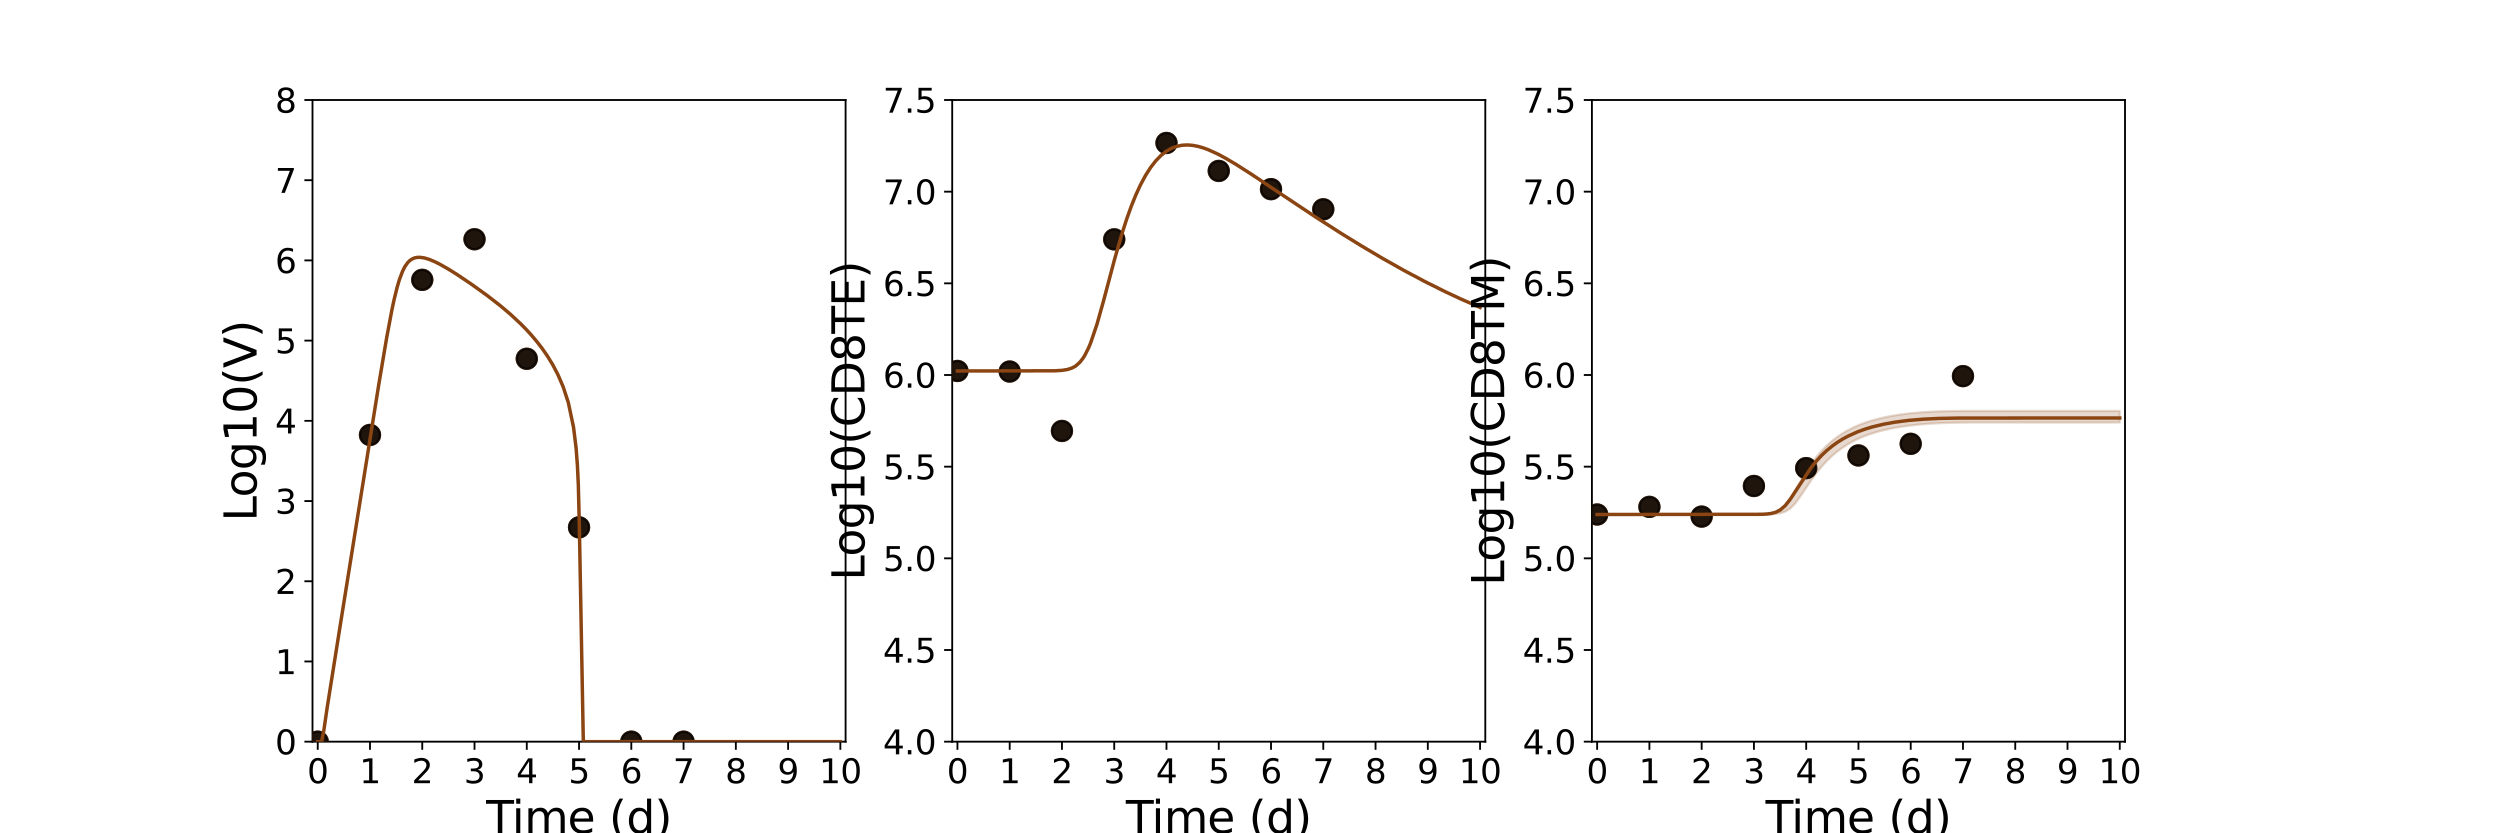<?xml version="1.0" encoding="utf-8" standalone="no"?>
<!DOCTYPE svg PUBLIC "-//W3C//DTD SVG 1.1//EN"
  "http://www.w3.org/Graphics/SVG/1.1/DTD/svg11.dtd">
<svg xmlns:xlink="http://www.w3.org/1999/xlink" width="1080pt" height="360pt" viewBox="0 0 1080 360" xmlns="http://www.w3.org/2000/svg" version="1.1">
 <defs>
  <style type="text/css">*{stroke-linejoin: round; stroke-linecap: butt}</style>
 </defs>
 <g id="figure_1">
  <g id="patch_1">
   <path d="M 0 360 
L 1080 360 
L 1080 0 
L 0 0 
z
" style="fill: #ffffff"/>
  </g>
  <g id="axes_1">
   <g id="patch_2">
    <path d="M 135 320.4 
L 365.294 320.4 
L 365.294 43.2 
L 135 43.2 
z
" style="fill: #ffffff"/>
   </g>
   <g id="matplotlib.axis_1">
    <g id="xtick_1">
     <g id="line2d_1">
      <defs>
       <path id="m7c39d247c1" d="M 0 0 
L 0 3.5 
" style="stroke: #000000; stroke-width: 0.8"/>
      </defs>
      <g>
       <use xlink:href="#m7c39d247c1" x="137.258" y="320.4" style="stroke: #000000; stroke-width: 0.8"/>
      </g>
     </g>
     <g id="text_1">
      <!-- 0 -->
      <g transform="translate(132.677 338.342) scale(0.144 -0.144)">
       <defs>
        <path id="DejaVuSans-30" d="M 2034 4250 
Q 1547 4250 1301 3770 
Q 1056 3291 1056 2328 
Q 1056 1369 1301 889 
Q 1547 409 2034 409 
Q 2525 409 2770 889 
Q 3016 1369 3016 2328 
Q 3016 3291 2770 3770 
Q 2525 4250 2034 4250 
z
M 2034 4750 
Q 2819 4750 3233 4129 
Q 3647 3509 3647 2328 
Q 3647 1150 3233 529 
Q 2819 -91 2034 -91 
Q 1250 -91 836 529 
Q 422 1150 422 2328 
Q 422 3509 836 4129 
Q 1250 4750 2034 4750 
z
" transform="scale(0.016)"/>
       </defs>
       <use xlink:href="#DejaVuSans-30"/>
      </g>
     </g>
    </g>
    <g id="xtick_2">
     <g id="line2d_2">
      <g>
       <use xlink:href="#m7c39d247c1" x="159.836" y="320.4" style="stroke: #000000; stroke-width: 0.8"/>
      </g>
     </g>
     <g id="text_2">
      <!-- 1 -->
      <g transform="translate(155.255 338.342) scale(0.144 -0.144)">
       <defs>
        <path id="DejaVuSans-31" d="M 794 531 
L 1825 531 
L 1825 4091 
L 703 3866 
L 703 4441 
L 1819 4666 
L 2450 4666 
L 2450 531 
L 3481 531 
L 3481 0 
L 794 0 
L 794 531 
z
" transform="scale(0.016)"/>
       </defs>
       <use xlink:href="#DejaVuSans-31"/>
      </g>
     </g>
    </g>
    <g id="xtick_3">
     <g id="line2d_3">
      <g>
       <use xlink:href="#m7c39d247c1" x="182.413" y="320.4" style="stroke: #000000; stroke-width: 0.8"/>
      </g>
     </g>
     <g id="text_3">
      <!-- 2 -->
      <g transform="translate(177.832 338.342) scale(0.144 -0.144)">
       <defs>
        <path id="DejaVuSans-32" d="M 1228 531 
L 3431 531 
L 3431 0 
L 469 0 
L 469 531 
Q 828 903 1448 1529 
Q 2069 2156 2228 2338 
Q 2531 2678 2651 2914 
Q 2772 3150 2772 3378 
Q 2772 3750 2511 3984 
Q 2250 4219 1831 4219 
Q 1534 4219 1204 4116 
Q 875 4013 500 3803 
L 500 4441 
Q 881 4594 1212 4672 
Q 1544 4750 1819 4750 
Q 2544 4750 2975 4387 
Q 3406 4025 3406 3419 
Q 3406 3131 3298 2873 
Q 3191 2616 2906 2266 
Q 2828 2175 2409 1742 
Q 1991 1309 1228 531 
z
" transform="scale(0.016)"/>
       </defs>
       <use xlink:href="#DejaVuSans-32"/>
      </g>
     </g>
    </g>
    <g id="xtick_4">
     <g id="line2d_4">
      <g>
       <use xlink:href="#m7c39d247c1" x="204.991" y="320.4" style="stroke: #000000; stroke-width: 0.8"/>
      </g>
     </g>
     <g id="text_4">
      <!-- 3 -->
      <g transform="translate(200.41 338.342) scale(0.144 -0.144)">
       <defs>
        <path id="DejaVuSans-33" d="M 2597 2516 
Q 3050 2419 3304 2112 
Q 3559 1806 3559 1356 
Q 3559 666 3084 287 
Q 2609 -91 1734 -91 
Q 1441 -91 1130 -33 
Q 819 25 488 141 
L 488 750 
Q 750 597 1062 519 
Q 1375 441 1716 441 
Q 2309 441 2620 675 
Q 2931 909 2931 1356 
Q 2931 1769 2642 2001 
Q 2353 2234 1838 2234 
L 1294 2234 
L 1294 2753 
L 1863 2753 
Q 2328 2753 2575 2939 
Q 2822 3125 2822 3475 
Q 2822 3834 2567 4026 
Q 2313 4219 1838 4219 
Q 1578 4219 1281 4162 
Q 984 4106 628 3988 
L 628 4550 
Q 988 4650 1302 4700 
Q 1616 4750 1894 4750 
Q 2613 4750 3031 4423 
Q 3450 4097 3450 3541 
Q 3450 3153 3228 2886 
Q 3006 2619 2597 2516 
z
" transform="scale(0.016)"/>
       </defs>
       <use xlink:href="#DejaVuSans-33"/>
      </g>
     </g>
    </g>
    <g id="xtick_5">
     <g id="line2d_5">
      <g>
       <use xlink:href="#m7c39d247c1" x="227.569" y="320.4" style="stroke: #000000; stroke-width: 0.8"/>
      </g>
     </g>
     <g id="text_5">
      <!-- 4 -->
      <g transform="translate(222.988 338.342) scale(0.144 -0.144)">
       <defs>
        <path id="DejaVuSans-34" d="M 2419 4116 
L 825 1625 
L 2419 1625 
L 2419 4116 
z
M 2253 4666 
L 3047 4666 
L 3047 1625 
L 3713 1625 
L 3713 1100 
L 3047 1100 
L 3047 0 
L 2419 0 
L 2419 1100 
L 313 1100 
L 313 1709 
L 2253 4666 
z
" transform="scale(0.016)"/>
       </defs>
       <use xlink:href="#DejaVuSans-34"/>
      </g>
     </g>
    </g>
    <g id="xtick_6">
     <g id="line2d_6">
      <g>
       <use xlink:href="#m7c39d247c1" x="250.147" y="320.4" style="stroke: #000000; stroke-width: 0.8"/>
      </g>
     </g>
     <g id="text_6">
      <!-- 5 -->
      <g transform="translate(245.566 338.342) scale(0.144 -0.144)">
       <defs>
        <path id="DejaVuSans-35" d="M 691 4666 
L 3169 4666 
L 3169 4134 
L 1269 4134 
L 1269 2991 
Q 1406 3038 1543 3061 
Q 1681 3084 1819 3084 
Q 2600 3084 3056 2656 
Q 3513 2228 3513 1497 
Q 3513 744 3044 326 
Q 2575 -91 1722 -91 
Q 1428 -91 1123 -41 
Q 819 9 494 109 
L 494 744 
Q 775 591 1075 516 
Q 1375 441 1709 441 
Q 2250 441 2565 725 
Q 2881 1009 2881 1497 
Q 2881 1984 2565 2268 
Q 2250 2553 1709 2553 
Q 1456 2553 1204 2497 
Q 953 2441 691 2322 
L 691 4666 
z
" transform="scale(0.016)"/>
       </defs>
       <use xlink:href="#DejaVuSans-35"/>
      </g>
     </g>
    </g>
    <g id="xtick_7">
     <g id="line2d_7">
      <g>
       <use xlink:href="#m7c39d247c1" x="272.725" y="320.4" style="stroke: #000000; stroke-width: 0.8"/>
      </g>
     </g>
     <g id="text_7">
      <!-- 6 -->
      <g transform="translate(268.144 338.342) scale(0.144 -0.144)">
       <defs>
        <path id="DejaVuSans-36" d="M 2113 2584 
Q 1688 2584 1439 2293 
Q 1191 2003 1191 1497 
Q 1191 994 1439 701 
Q 1688 409 2113 409 
Q 2538 409 2786 701 
Q 3034 994 3034 1497 
Q 3034 2003 2786 2293 
Q 2538 2584 2113 2584 
z
M 3366 4563 
L 3366 3988 
Q 3128 4100 2886 4159 
Q 2644 4219 2406 4219 
Q 1781 4219 1451 3797 
Q 1122 3375 1075 2522 
Q 1259 2794 1537 2939 
Q 1816 3084 2150 3084 
Q 2853 3084 3261 2657 
Q 3669 2231 3669 1497 
Q 3669 778 3244 343 
Q 2819 -91 2113 -91 
Q 1303 -91 875 529 
Q 447 1150 447 2328 
Q 447 3434 972 4092 
Q 1497 4750 2381 4750 
Q 2619 4750 2861 4703 
Q 3103 4656 3366 4563 
z
" transform="scale(0.016)"/>
       </defs>
       <use xlink:href="#DejaVuSans-36"/>
      </g>
     </g>
    </g>
    <g id="xtick_8">
     <g id="line2d_8">
      <g>
       <use xlink:href="#m7c39d247c1" x="295.303" y="320.4" style="stroke: #000000; stroke-width: 0.8"/>
      </g>
     </g>
     <g id="text_8">
      <!-- 7 -->
      <g transform="translate(290.722 338.342) scale(0.144 -0.144)">
       <defs>
        <path id="DejaVuSans-37" d="M 525 4666 
L 3525 4666 
L 3525 4397 
L 1831 0 
L 1172 0 
L 2766 4134 
L 525 4134 
L 525 4666 
z
" transform="scale(0.016)"/>
       </defs>
       <use xlink:href="#DejaVuSans-37"/>
      </g>
     </g>
    </g>
    <g id="xtick_9">
     <g id="line2d_9">
      <g>
       <use xlink:href="#m7c39d247c1" x="317.881" y="320.4" style="stroke: #000000; stroke-width: 0.8"/>
      </g>
     </g>
     <g id="text_9">
      <!-- 8 -->
      <g transform="translate(313.3 338.342) scale(0.144 -0.144)">
       <defs>
        <path id="DejaVuSans-38" d="M 2034 2216 
Q 1584 2216 1326 1975 
Q 1069 1734 1069 1313 
Q 1069 891 1326 650 
Q 1584 409 2034 409 
Q 2484 409 2743 651 
Q 3003 894 3003 1313 
Q 3003 1734 2745 1975 
Q 2488 2216 2034 2216 
z
M 1403 2484 
Q 997 2584 770 2862 
Q 544 3141 544 3541 
Q 544 4100 942 4425 
Q 1341 4750 2034 4750 
Q 2731 4750 3128 4425 
Q 3525 4100 3525 3541 
Q 3525 3141 3298 2862 
Q 3072 2584 2669 2484 
Q 3125 2378 3379 2068 
Q 3634 1759 3634 1313 
Q 3634 634 3220 271 
Q 2806 -91 2034 -91 
Q 1263 -91 848 271 
Q 434 634 434 1313 
Q 434 1759 690 2068 
Q 947 2378 1403 2484 
z
M 1172 3481 
Q 1172 3119 1398 2916 
Q 1625 2713 2034 2713 
Q 2441 2713 2670 2916 
Q 2900 3119 2900 3481 
Q 2900 3844 2670 4047 
Q 2441 4250 2034 4250 
Q 1625 4250 1398 4047 
Q 1172 3844 1172 3481 
z
" transform="scale(0.016)"/>
       </defs>
       <use xlink:href="#DejaVuSans-38"/>
      </g>
     </g>
    </g>
    <g id="xtick_10">
     <g id="line2d_10">
      <g>
       <use xlink:href="#m7c39d247c1" x="340.458" y="320.4" style="stroke: #000000; stroke-width: 0.8"/>
      </g>
     </g>
     <g id="text_10">
      <!-- 9 -->
      <g transform="translate(335.877 338.342) scale(0.144 -0.144)">
       <defs>
        <path id="DejaVuSans-39" d="M 703 97 
L 703 672 
Q 941 559 1184 500 
Q 1428 441 1663 441 
Q 2288 441 2617 861 
Q 2947 1281 2994 2138 
Q 2813 1869 2534 1725 
Q 2256 1581 1919 1581 
Q 1219 1581 811 2004 
Q 403 2428 403 3163 
Q 403 3881 828 4315 
Q 1253 4750 1959 4750 
Q 2769 4750 3195 4129 
Q 3622 3509 3622 2328 
Q 3622 1225 3098 567 
Q 2575 -91 1691 -91 
Q 1453 -91 1209 -44 
Q 966 3 703 97 
z
M 1959 2075 
Q 2384 2075 2632 2365 
Q 2881 2656 2881 3163 
Q 2881 3666 2632 3958 
Q 2384 4250 1959 4250 
Q 1534 4250 1286 3958 
Q 1038 3666 1038 3163 
Q 1038 2656 1286 2365 
Q 1534 2075 1959 2075 
z
" transform="scale(0.016)"/>
       </defs>
       <use xlink:href="#DejaVuSans-39"/>
      </g>
     </g>
    </g>
    <g id="xtick_11">
     <g id="line2d_11">
      <g>
       <use xlink:href="#m7c39d247c1" x="363.036" y="320.4" style="stroke: #000000; stroke-width: 0.8"/>
      </g>
     </g>
     <g id="text_11">
      <!-- 10 -->
      <g transform="translate(353.874 338.342) scale(0.144 -0.144)">
       <use xlink:href="#DejaVuSans-31"/>
       <use xlink:href="#DejaVuSans-30" x="63.623"/>
      </g>
     </g>
    </g>
    <g id="text_12">
     <!-- Time (d) -->
     <g transform="translate(210.022 359.925) scale(0.192 -0.192)">
      <defs>
       <path id="DejaVuSans-54" d="M -19 4666 
L 3928 4666 
L 3928 4134 
L 2272 4134 
L 2272 0 
L 1638 0 
L 1638 4134 
L -19 4134 
L -19 4666 
z
" transform="scale(0.016)"/>
       <path id="DejaVuSans-69" d="M 603 3500 
L 1178 3500 
L 1178 0 
L 603 0 
L 603 3500 
z
M 603 4863 
L 1178 4863 
L 1178 4134 
L 603 4134 
L 603 4863 
z
" transform="scale(0.016)"/>
       <path id="DejaVuSans-6d" d="M 3328 2828 
Q 3544 3216 3844 3400 
Q 4144 3584 4550 3584 
Q 5097 3584 5394 3201 
Q 5691 2819 5691 2113 
L 5691 0 
L 5113 0 
L 5113 2094 
Q 5113 2597 4934 2840 
Q 4756 3084 4391 3084 
Q 3944 3084 3684 2787 
Q 3425 2491 3425 1978 
L 3425 0 
L 2847 0 
L 2847 2094 
Q 2847 2600 2669 2842 
Q 2491 3084 2119 3084 
Q 1678 3084 1418 2786 
Q 1159 2488 1159 1978 
L 1159 0 
L 581 0 
L 581 3500 
L 1159 3500 
L 1159 2956 
Q 1356 3278 1631 3431 
Q 1906 3584 2284 3584 
Q 2666 3584 2933 3390 
Q 3200 3197 3328 2828 
z
" transform="scale(0.016)"/>
       <path id="DejaVuSans-65" d="M 3597 1894 
L 3597 1613 
L 953 1613 
Q 991 1019 1311 708 
Q 1631 397 2203 397 
Q 2534 397 2845 478 
Q 3156 559 3463 722 
L 3463 178 
Q 3153 47 2828 -22 
Q 2503 -91 2169 -91 
Q 1331 -91 842 396 
Q 353 884 353 1716 
Q 353 2575 817 3079 
Q 1281 3584 2069 3584 
Q 2775 3584 3186 3129 
Q 3597 2675 3597 1894 
z
M 3022 2063 
Q 3016 2534 2758 2815 
Q 2500 3097 2075 3097 
Q 1594 3097 1305 2825 
Q 1016 2553 972 2059 
L 3022 2063 
z
" transform="scale(0.016)"/>
       <path id="DejaVuSans-20" transform="scale(0.016)"/>
       <path id="DejaVuSans-28" d="M 1984 4856 
Q 1566 4138 1362 3434 
Q 1159 2731 1159 2009 
Q 1159 1288 1364 580 
Q 1569 -128 1984 -844 
L 1484 -844 
Q 1016 -109 783 600 
Q 550 1309 550 2009 
Q 550 2706 781 3412 
Q 1013 4119 1484 4856 
L 1984 4856 
z
" transform="scale(0.016)"/>
       <path id="DejaVuSans-64" d="M 2906 2969 
L 2906 4863 
L 3481 4863 
L 3481 0 
L 2906 0 
L 2906 525 
Q 2725 213 2448 61 
Q 2172 -91 1784 -91 
Q 1150 -91 751 415 
Q 353 922 353 1747 
Q 353 2572 751 3078 
Q 1150 3584 1784 3584 
Q 2172 3584 2448 3432 
Q 2725 3281 2906 2969 
z
M 947 1747 
Q 947 1113 1208 752 
Q 1469 391 1925 391 
Q 2381 391 2643 752 
Q 2906 1113 2906 1747 
Q 2906 2381 2643 2742 
Q 2381 3103 1925 3103 
Q 1469 3103 1208 2742 
Q 947 2381 947 1747 
z
" transform="scale(0.016)"/>
       <path id="DejaVuSans-29" d="M 513 4856 
L 1013 4856 
Q 1481 4119 1714 3412 
Q 1947 2706 1947 2009 
Q 1947 1309 1714 600 
Q 1481 -109 1013 -844 
L 513 -844 
Q 928 -128 1133 580 
Q 1338 1288 1338 2009 
Q 1338 2731 1133 3434 
Q 928 4138 513 4856 
z
" transform="scale(0.016)"/>
      </defs>
      <use xlink:href="#DejaVuSans-54"/>
      <use xlink:href="#DejaVuSans-69" x="57.959"/>
      <use xlink:href="#DejaVuSans-6d" x="85.742"/>
      <use xlink:href="#DejaVuSans-65" x="183.154"/>
      <use xlink:href="#DejaVuSans-20" x="244.678"/>
      <use xlink:href="#DejaVuSans-28" x="276.465"/>
      <use xlink:href="#DejaVuSans-64" x="315.479"/>
      <use xlink:href="#DejaVuSans-29" x="378.955"/>
     </g>
    </g>
   </g>
   <g id="matplotlib.axis_2">
    <g id="ytick_1">
     <g id="line2d_12">
      <defs>
       <path id="m7317163624" d="M 0 0 
L -3.5 0 
" style="stroke: #000000; stroke-width: 0.8"/>
      </defs>
      <g>
       <use xlink:href="#m7317163624" x="135" y="320.4" style="stroke: #000000; stroke-width: 0.8"/>
      </g>
     </g>
     <g id="text_13">
      <!-- 0 -->
      <g transform="translate(118.838 325.871) scale(0.144 -0.144)">
       <use xlink:href="#DejaVuSans-30"/>
      </g>
     </g>
    </g>
    <g id="ytick_2">
     <g id="line2d_13">
      <g>
       <use xlink:href="#m7317163624" x="135" y="285.75" style="stroke: #000000; stroke-width: 0.8"/>
      </g>
     </g>
     <g id="text_14">
      <!-- 1 -->
      <g transform="translate(118.838 291.221) scale(0.144 -0.144)">
       <use xlink:href="#DejaVuSans-31"/>
      </g>
     </g>
    </g>
    <g id="ytick_3">
     <g id="line2d_14">
      <g>
       <use xlink:href="#m7317163624" x="135" y="251.1" style="stroke: #000000; stroke-width: 0.8"/>
      </g>
     </g>
     <g id="text_15">
      <!-- 2 -->
      <g transform="translate(118.838 256.571) scale(0.144 -0.144)">
       <use xlink:href="#DejaVuSans-32"/>
      </g>
     </g>
    </g>
    <g id="ytick_4">
     <g id="line2d_15">
      <g>
       <use xlink:href="#m7317163624" x="135" y="216.45" style="stroke: #000000; stroke-width: 0.8"/>
      </g>
     </g>
     <g id="text_16">
      <!-- 3 -->
      <g transform="translate(118.838 221.921) scale(0.144 -0.144)">
       <use xlink:href="#DejaVuSans-33"/>
      </g>
     </g>
    </g>
    <g id="ytick_5">
     <g id="line2d_16">
      <g>
       <use xlink:href="#m7317163624" x="135" y="181.8" style="stroke: #000000; stroke-width: 0.8"/>
      </g>
     </g>
     <g id="text_17">
      <!-- 4 -->
      <g transform="translate(118.838 187.271) scale(0.144 -0.144)">
       <use xlink:href="#DejaVuSans-34"/>
      </g>
     </g>
    </g>
    <g id="ytick_6">
     <g id="line2d_17">
      <g>
       <use xlink:href="#m7317163624" x="135" y="147.15" style="stroke: #000000; stroke-width: 0.8"/>
      </g>
     </g>
     <g id="text_18">
      <!-- 5 -->
      <g transform="translate(118.838 152.621) scale(0.144 -0.144)">
       <use xlink:href="#DejaVuSans-35"/>
      </g>
     </g>
    </g>
    <g id="ytick_7">
     <g id="line2d_18">
      <g>
       <use xlink:href="#m7317163624" x="135" y="112.5" style="stroke: #000000; stroke-width: 0.8"/>
      </g>
     </g>
     <g id="text_19">
      <!-- 6 -->
      <g transform="translate(118.838 117.971) scale(0.144 -0.144)">
       <use xlink:href="#DejaVuSans-36"/>
      </g>
     </g>
    </g>
    <g id="ytick_8">
     <g id="line2d_19">
      <g>
       <use xlink:href="#m7317163624" x="135" y="77.85" style="stroke: #000000; stroke-width: 0.8"/>
      </g>
     </g>
     <g id="text_20">
      <!-- 7 -->
      <g transform="translate(118.838 83.321) scale(0.144 -0.144)">
       <use xlink:href="#DejaVuSans-37"/>
      </g>
     </g>
    </g>
    <g id="ytick_9">
     <g id="line2d_20">
      <g>
       <use xlink:href="#m7317163624" x="135" y="43.2" style="stroke: #000000; stroke-width: 0.8"/>
      </g>
     </g>
     <g id="text_21">
      <!-- 8 -->
      <g transform="translate(118.838 48.671) scale(0.144 -0.144)">
       <use xlink:href="#DejaVuSans-38"/>
      </g>
     </g>
    </g>
    <g id="text_22">
     <!-- Log10(V) -->
     <g transform="translate(110.845 225.224) rotate(-90) scale(0.192 -0.192)">
      <defs>
       <path id="DejaVuSans-4c" d="M 628 4666 
L 1259 4666 
L 1259 531 
L 3531 531 
L 3531 0 
L 628 0 
L 628 4666 
z
" transform="scale(0.016)"/>
       <path id="DejaVuSans-6f" d="M 1959 3097 
Q 1497 3097 1228 2736 
Q 959 2375 959 1747 
Q 959 1119 1226 758 
Q 1494 397 1959 397 
Q 2419 397 2687 759 
Q 2956 1122 2956 1747 
Q 2956 2369 2687 2733 
Q 2419 3097 1959 3097 
z
M 1959 3584 
Q 2709 3584 3137 3096 
Q 3566 2609 3566 1747 
Q 3566 888 3137 398 
Q 2709 -91 1959 -91 
Q 1206 -91 779 398 
Q 353 888 353 1747 
Q 353 2609 779 3096 
Q 1206 3584 1959 3584 
z
" transform="scale(0.016)"/>
       <path id="DejaVuSans-67" d="M 2906 1791 
Q 2906 2416 2648 2759 
Q 2391 3103 1925 3103 
Q 1463 3103 1205 2759 
Q 947 2416 947 1791 
Q 947 1169 1205 825 
Q 1463 481 1925 481 
Q 2391 481 2648 825 
Q 2906 1169 2906 1791 
z
M 3481 434 
Q 3481 -459 3084 -895 
Q 2688 -1331 1869 -1331 
Q 1566 -1331 1297 -1286 
Q 1028 -1241 775 -1147 
L 775 -588 
Q 1028 -725 1275 -790 
Q 1522 -856 1778 -856 
Q 2344 -856 2625 -561 
Q 2906 -266 2906 331 
L 2906 616 
Q 2728 306 2450 153 
Q 2172 0 1784 0 
Q 1141 0 747 490 
Q 353 981 353 1791 
Q 353 2603 747 3093 
Q 1141 3584 1784 3584 
Q 2172 3584 2450 3431 
Q 2728 3278 2906 2969 
L 2906 3500 
L 3481 3500 
L 3481 434 
z
" transform="scale(0.016)"/>
       <path id="DejaVuSans-56" d="M 1831 0 
L 50 4666 
L 709 4666 
L 2188 738 
L 3669 4666 
L 4325 4666 
L 2547 0 
L 1831 0 
z
" transform="scale(0.016)"/>
      </defs>
      <use xlink:href="#DejaVuSans-4c"/>
      <use xlink:href="#DejaVuSans-6f" x="53.963"/>
      <use xlink:href="#DejaVuSans-67" x="115.145"/>
      <use xlink:href="#DejaVuSans-31" x="178.621"/>
      <use xlink:href="#DejaVuSans-30" x="242.244"/>
      <use xlink:href="#DejaVuSans-28" x="305.867"/>
      <use xlink:href="#DejaVuSans-56" x="344.881"/>
      <use xlink:href="#DejaVuSans-29" x="413.289"/>
     </g>
    </g>
   </g>
   <g id="patch_3">
    <path d="M 135 320.4 
L 135 43.2 
" style="fill: none; stroke: #000000; stroke-width: 0.8; stroke-linejoin: miter; stroke-linecap: square"/>
   </g>
   <g id="patch_4">
    <path d="M 365.294 320.4 
L 365.294 43.2 
" style="fill: none; stroke: #000000; stroke-width: 0.8; stroke-linejoin: miter; stroke-linecap: square"/>
   </g>
   <g id="patch_5">
    <path d="M 135 320.4 
L 365.294 320.4 
" style="fill: none; stroke: #000000; stroke-width: 0.8; stroke-linejoin: miter; stroke-linecap: square"/>
   </g>
   <g id="patch_6">
    <path d="M 135 43.2 
L 365.294 43.2 
" style="fill: none; stroke: #000000; stroke-width: 0.8; stroke-linejoin: miter; stroke-linecap: square"/>
   </g>
   <g id="PolyCollection_1">
    <defs>
     <path id="m98e7547c1e" d="M 137.258 -39.6 
L 137.258 -39.6 
L 137.258 -39.6 
L 137.261 -39.6 
L 137.287 -39.6 
L 137.409 -39.6 
L 137.489 -39.6 
L 137.786 -39.6 
L 137.967 -39.6 
L 138.592 -39.6 
L 138.91 -39.6 
L 139.899 -44.462 
L 140.322 -47.507 
L 141.358 -54.441 
L 141.88 -57.78 
L 142.98 -64.761 
L 143.587 -68.557 
L 144.72 -75.684 
L 145.397 -79.914 
L 146.555 -87.185 
L 147.289 -91.774 
L 148.46 -99.131 
L 149.24 -104.006 
L 150.419 -111.413 
L 151.235 -116.509 
L 152.546 -124.763 
L 153.353 -129.807 
L 154.488 -136.932 
L 155.334 -142.219 
L 156.581 -150.054 
L 157.425 -155.321 
L 158.582 -162.568 
L 159.45 -167.981 
L 160.705 -175.823 
L 161.57 -181.182 
L 162.747 -188.469 
L 163.637 -193.917 
L 164.914 -201.671 
L 165.807 -206.97 
L 167.044 -214.117 
L 167.97 -219.23 
L 169.322 -226.21 
L 170.256 -230.57 
L 171.541 -235.808 
L 172.505 -239.097 
L 173.917 -242.857 
L 174.912 -244.819 
L 176.185 -246.612 
L 177.159 -247.544 
L 178.339 -248.28 
L 179.317 -248.635 
L 180.361 -248.818 
L 181.406 -248.841 
L 182.45 -248.737 
L 183.305 -248.576 
L 184.09 -248.377 
L 184.792 -248.163 
L 185.493 -247.92 
L 186.076 -247.699 
L 186.608 -247.483 
L 187.139 -247.255 
L 187.578 -247.058 
L 188.066 -246.831 
L 188.459 -246.641 
L 189.624 -246.054 
L 190.145 -245.779 
L 191.55 -245.006 
L 192.204 -244.631 
L 193.927 -243.611 
L 194.784 -243.086 
L 196.655 -241.908 
L 197.532 -241.342 
L 199.364 -240.142 
L 200.321 -239.502 
L 202.059 -238.324 
L 203.475 -237.35 
L 205.244 -236.113 
L 207.013 -234.854 
L 208.443 -233.819 
L 210.407 -232.372 
L 212.37 -230.89 
L 214.334 -229.368 
L 216.313 -227.787 
L 218.499 -225.975 
L 220.686 -224.078 
L 222.943 -222.021 
L 225.201 -219.847 
L 227.459 -217.534 
L 229.717 -215.052 
L 231.975 -212.368 
L 234.232 -209.433 
L 236.49 -206.175 
L 238.748 -202.489 
L 241.006 -198.176 
L 243.264 -192.892 
L 245.521 -185.847 
L 247.779 -174.375 
L 248.869 -166.464 
L 249.433 -157.59 
L 249.707 -152.511 
L 249.836 -150.122 
L 250.052 -143.482 
L 250.197 -136.917 
L 250.287 -132.149 
L 250.289 -132.013 
L 250.314 -130.651 
L 250.342 -129.063 
L 250.394 -126.163 
L 250.446 -123.254 
L 250.519 -119.1 
L 250.593 -114.945 
L 250.694 -109.19 
L 250.838 -100.959 
L 251.154 -81.889 
L 251.359 -70.059 
L 251.736 -46.452 
L 251.994 -39.6 
L 252.406 -39.6 
L 252.718 -39.6 
L 253.235 -39.6 
L 253.752 -39.6 
L 255.03 -39.6 
L 256.044 -39.6 
L 257.72 -39.6 
L 258.874 -39.6 
L 260.903 -39.6 
L 262.148 -39.6 
L 264.406 -39.6 
L 265.761 -39.6 
L 268.019 -39.6 
L 269.573 -39.6 
L 271.831 -39.6 
L 273.615 -39.6 
L 275.872 -39.6 
L 278.13 -39.6 
L 280.388 -39.6 
L 282.646 -39.6 
L 284.904 -39.6 
L 287.161 -39.6 
L 289.419 -39.6 
L 291.677 -39.6 
L 293.935 -39.6 
L 296.192 -39.6 
L 298.45 -39.6 
L 300.708 -39.6 
L 302.966 -39.6 
L 305.224 -39.6 
L 307.481 -39.6 
L 309.739 -39.6 
L 311.997 -39.6 
L 314.255 -39.6 
L 316.513 -39.6 
L 318.77 -39.6 
L 321.028 -39.6 
L 323.286 -39.6 
L 325.544 -39.6 
L 327.801 -39.6 
L 330.059 -39.6 
L 332.317 -39.6 
L 334.575 -39.6 
L 336.833 -39.6 
L 339.09 -39.6 
L 341.348 -39.6 
L 343.606 -39.6 
L 345.864 -39.6 
L 348.122 -39.6 
L 350.379 -39.6 
L 352.637 -39.6 
L 354.895 -39.6 
L 357.153 -39.6 
L 359.41 -39.6 
L 361.668 -39.6 
L 363.036 -39.6 
L 363.036 -39.6 
L 363.036 -39.6 
L 361.668 -39.6 
L 359.41 -39.6 
L 357.153 -39.6 
L 354.895 -39.6 
L 352.637 -39.6 
L 350.379 -39.6 
L 348.122 -39.6 
L 345.864 -39.6 
L 343.606 -39.6 
L 341.348 -39.6 
L 339.09 -39.6 
L 336.833 -39.6 
L 334.575 -39.6 
L 332.317 -39.6 
L 330.059 -39.6 
L 327.801 -39.6 
L 325.544 -39.6 
L 323.286 -39.6 
L 321.028 -39.6 
L 318.77 -39.6 
L 316.513 -39.6 
L 314.255 -39.6 
L 311.997 -39.6 
L 309.739 -39.6 
L 307.481 -39.6 
L 305.224 -39.6 
L 302.966 -39.6 
L 300.708 -39.6 
L 298.45 -39.6 
L 296.192 -39.6 
L 293.935 -39.6 
L 291.677 -39.6 
L 289.419 -39.6 
L 287.161 -39.6 
L 284.904 -39.6 
L 282.646 -39.6 
L 280.388 -39.6 
L 278.13 -39.6 
L 275.872 -39.6 
L 273.615 -39.6 
L 271.831 -39.6 
L 269.573 -39.6 
L 268.019 -39.6 
L 265.761 -39.6 
L 264.406 -39.6 
L 262.148 -39.6 
L 260.903 -39.6 
L 258.874 -39.6 
L 257.72 -39.6 
L 256.044 -39.6 
L 255.03 -39.6 
L 253.752 -39.6 
L 253.235 -39.6 
L 252.718 -39.6 
L 252.406 -39.6 
L 251.994 -42.61 
L 251.736 -54.815 
L 251.359 -77.26 
L 251.154 -89.379 
L 250.838 -107.706 
L 250.694 -115.931 
L 250.593 -121.675 
L 250.519 -125.827 
L 250.446 -129.949 
L 250.394 -132.806 
L 250.342 -135.517 
L 250.314 -136.992 
L 250.289 -138.14 
L 250.287 -138.239 
L 250.197 -142.171 
L 250.052 -147.327 
L 249.836 -152.832 
L 249.707 -155.514 
L 249.433 -160.622 
L 248.869 -167.186 
L 247.779 -175.35 
L 245.521 -186.064 
L 243.264 -192.99 
L 241.006 -198.239 
L 238.748 -202.531 
L 236.49 -206.211 
L 234.232 -209.46 
L 231.975 -212.389 
L 229.717 -215.075 
L 227.459 -217.556 
L 225.201 -219.867 
L 222.943 -222.032 
L 220.686 -224.084 
L 218.499 -225.98 
L 216.313 -227.794 
L 214.334 -229.374 
L 212.37 -230.896 
L 210.407 -232.377 
L 208.443 -233.823 
L 207.013 -234.857 
L 205.244 -236.115 
L 203.475 -237.352 
L 202.059 -238.327 
L 200.321 -239.504 
L 199.364 -240.143 
L 197.532 -241.345 
L 196.655 -241.91 
L 194.784 -243.086 
L 193.927 -243.611 
L 192.204 -244.631 
L 191.55 -245.006 
L 190.145 -245.779 
L 189.624 -246.054 
L 188.459 -246.641 
L 188.066 -246.831 
L 187.578 -247.058 
L 187.139 -247.255 
L 186.608 -247.483 
L 186.076 -247.699 
L 185.493 -247.92 
L 184.792 -248.163 
L 184.09 -248.377 
L 183.305 -248.576 
L 182.45 -248.737 
L 181.406 -248.841 
L 180.361 -248.818 
L 179.317 -248.635 
L 178.339 -248.28 
L 177.159 -247.544 
L 176.185 -246.612 
L 174.912 -244.819 
L 173.917 -242.857 
L 172.505 -239.097 
L 171.541 -235.808 
L 170.256 -230.57 
L 169.322 -226.21 
L 167.97 -219.23 
L 167.044 -214.117 
L 165.807 -206.97 
L 164.914 -201.671 
L 163.637 -193.917 
L 162.747 -188.469 
L 161.57 -181.182 
L 160.705 -175.823 
L 159.45 -167.981 
L 158.582 -162.568 
L 157.425 -155.321 
L 156.581 -150.054 
L 155.334 -142.219 
L 154.488 -136.932 
L 153.353 -129.807 
L 152.546 -124.763 
L 151.235 -116.509 
L 150.419 -111.413 
L 149.24 -104.006 
L 148.46 -99.131 
L 147.289 -91.774 
L 146.555 -87.185 
L 145.397 -79.914 
L 144.72 -75.684 
L 143.587 -68.557 
L 142.98 -64.761 
L 141.88 -57.78 
L 141.358 -54.441 
L 140.322 -47.507 
L 139.899 -44.462 
L 138.91 -39.6 
L 138.592 -39.6 
L 137.967 -39.6 
L 137.786 -39.6 
L 137.489 -39.6 
L 137.409 -39.6 
L 137.287 -39.6 
L 137.261 -39.6 
L 137.258 -39.6 
L 137.258 -39.6 
z
" style="stroke: #8b4513; stroke-opacity: 0.2"/>
    </defs>
    <g clip-path="url(#pd95e34dc26)">
     <use xlink:href="#m98e7547c1e" x="0" y="360" style="fill: #8b4513; fill-opacity: 0.2; stroke: #8b4513; stroke-opacity: 0.2"/>
    </g>
   </g>
   <g id="PathCollection_1">
    <defs>
     <path id="m3ff1df1943" d="M 0 4.33 
C 1.148 4.33 2.25 3.874 3.062 3.062 
C 3.874 2.25 4.33 1.148 4.33 0 
C 4.33 -1.148 3.874 -2.25 3.062 -3.062 
C 2.25 -3.874 1.148 -4.33 0 -4.33 
C -1.148 -4.33 -2.25 -3.874 -3.062 -3.062 
C -3.874 -2.25 -4.33 -1.148 -4.33 0 
C -4.33 1.148 -3.874 2.25 -3.062 3.062 
C -2.25 3.874 -1.148 4.33 0 4.33 
z
" style="stroke: #8b4513; stroke-opacity: 0.8"/>
    </defs>
    <g clip-path="url(#pd95e34dc26)">
     <use xlink:href="#m3ff1df1943" x="137.258" y="320.4" style="fill: #8b4513; fill-opacity: 0.8; stroke: #8b4513; stroke-opacity: 0.8"/>
     <use xlink:href="#m3ff1df1943" x="159.836" y="187.901" style="fill: #8b4513; fill-opacity: 0.8; stroke: #8b4513; stroke-opacity: 0.8"/>
     <use xlink:href="#m3ff1df1943" x="182.413" y="120.897" style="fill: #8b4513; fill-opacity: 0.8; stroke: #8b4513; stroke-opacity: 0.8"/>
     <use xlink:href="#m3ff1df1943" x="204.991" y="103.351" style="fill: #8b4513; fill-opacity: 0.8; stroke: #8b4513; stroke-opacity: 0.8"/>
     <use xlink:href="#m3ff1df1943" x="227.569" y="154.993" style="fill: #8b4513; fill-opacity: 0.8; stroke: #8b4513; stroke-opacity: 0.8"/>
     <use xlink:href="#m3ff1df1943" x="250.147" y="227.812" style="fill: #8b4513; fill-opacity: 0.8; stroke: #8b4513; stroke-opacity: 0.8"/>
     <use xlink:href="#m3ff1df1943" x="272.725" y="320.4" style="fill: #8b4513; fill-opacity: 0.8; stroke: #8b4513; stroke-opacity: 0.8"/>
     <use xlink:href="#m3ff1df1943" x="295.303" y="320.4" style="fill: #8b4513; fill-opacity: 0.8; stroke: #8b4513; stroke-opacity: 0.8"/>
    </g>
   </g>
   <g id="PathCollection_2">
    <defs>
     <path id="ma8f3e914d8" d="M 0 4.33 
C 1.148 4.33 2.25 3.874 3.062 3.062 
C 3.874 2.25 4.33 1.148 4.33 0 
C 4.33 -1.148 3.874 -2.25 3.062 -3.062 
C 2.25 -3.874 1.148 -4.33 0 -4.33 
C -1.148 -4.33 -2.25 -3.874 -3.062 -3.062 
C -3.874 -2.25 -4.33 -1.148 -4.33 0 
C -4.33 1.148 -3.874 2.25 -3.062 3.062 
C -2.25 3.874 -1.148 4.33 0 4.33 
z
" style="stroke: #000000; stroke-opacity: 0.8"/>
    </defs>
    <g clip-path="url(#pd95e34dc26)">
     <use xlink:href="#ma8f3e914d8" x="137.258" y="320.4" style="fill-opacity: 0.8; stroke: #000000; stroke-opacity: 0.8"/>
     <use xlink:href="#ma8f3e914d8" x="159.836" y="187.901" style="fill-opacity: 0.8; stroke: #000000; stroke-opacity: 0.8"/>
     <use xlink:href="#ma8f3e914d8" x="182.413" y="120.897" style="fill-opacity: 0.8; stroke: #000000; stroke-opacity: 0.8"/>
     <use xlink:href="#ma8f3e914d8" x="204.991" y="103.351" style="fill-opacity: 0.8; stroke: #000000; stroke-opacity: 0.8"/>
     <use xlink:href="#ma8f3e914d8" x="227.569" y="154.993" style="fill-opacity: 0.8; stroke: #000000; stroke-opacity: 0.8"/>
     <use xlink:href="#ma8f3e914d8" x="250.147" y="227.812" style="fill-opacity: 0.8; stroke: #000000; stroke-opacity: 0.8"/>
     <use xlink:href="#ma8f3e914d8" x="272.725" y="320.4" style="fill-opacity: 0.8; stroke: #000000; stroke-opacity: 0.8"/>
     <use xlink:href="#ma8f3e914d8" x="295.303" y="320.4" style="fill-opacity: 0.8; stroke: #000000; stroke-opacity: 0.8"/>
    </g>
   </g>
   <g id="line2d_21">
    <path d="M 137.258 320.4 
L 138.91 320.4 
L 139.899 315.538 
L 141.358 305.559 
L 147.289 268.226 
L 163.637 166.083 
L 167.044 145.883 
L 169.322 133.79 
L 170.256 129.43 
L 171.541 124.192 
L 172.505 120.903 
L 173.917 117.143 
L 174.912 115.181 
L 176.185 113.388 
L 177.159 112.456 
L 178.339 111.72 
L 179.317 111.365 
L 180.361 111.182 
L 181.406 111.159 
L 183.305 111.424 
L 185.493 112.08 
L 188.066 113.169 
L 190.145 114.221 
L 193.927 116.389 
L 197.532 118.655 
L 203.475 122.648 
L 210.407 127.623 
L 216.313 132.206 
L 220.686 135.917 
L 225.201 140.151 
L 227.459 142.466 
L 229.717 144.948 
L 231.975 147.632 
L 234.232 150.567 
L 236.49 153.825 
L 238.748 157.511 
L 241.006 161.807 
L 243.264 167.041 
L 245.521 173.936 
L 247.779 184.65 
L 248.869 193.536 
L 249.433 200.971 
L 249.836 209.459 
L 250.287 227.851 
L 251.994 320.4 
L 363.036 320.4 
L 363.036 320.4 
" clip-path="url(#pd95e34dc26)" style="fill: none; stroke: #8b4513; stroke-width: 1.5; stroke-linecap: square"/>
   </g>
  </g>
  <g id="axes_2">
   <g id="patch_7">
    <path d="M 411.353 320.4 
L 641.647 320.4 
L 641.647 43.2 
L 411.353 43.2 
z
" style="fill: #ffffff"/>
   </g>
   <g id="matplotlib.axis_3">
    <g id="xtick_12">
     <g id="line2d_22">
      <g>
       <use xlink:href="#m7c39d247c1" x="413.611" y="320.4" style="stroke: #000000; stroke-width: 0.8"/>
      </g>
     </g>
     <g id="text_23">
      <!-- 0 -->
      <g transform="translate(409.03 338.342) scale(0.144 -0.144)">
       <use xlink:href="#DejaVuSans-30"/>
      </g>
     </g>
    </g>
    <g id="xtick_13">
     <g id="line2d_23">
      <g>
       <use xlink:href="#m7c39d247c1" x="436.189" y="320.4" style="stroke: #000000; stroke-width: 0.8"/>
      </g>
     </g>
     <g id="text_24">
      <!-- 1 -->
      <g transform="translate(431.608 338.342) scale(0.144 -0.144)">
       <use xlink:href="#DejaVuSans-31"/>
      </g>
     </g>
    </g>
    <g id="xtick_14">
     <g id="line2d_24">
      <g>
       <use xlink:href="#m7c39d247c1" x="458.766" y="320.4" style="stroke: #000000; stroke-width: 0.8"/>
      </g>
     </g>
     <g id="text_25">
      <!-- 2 -->
      <g transform="translate(454.185 338.342) scale(0.144 -0.144)">
       <use xlink:href="#DejaVuSans-32"/>
      </g>
     </g>
    </g>
    <g id="xtick_15">
     <g id="line2d_25">
      <g>
       <use xlink:href="#m7c39d247c1" x="481.344" y="320.4" style="stroke: #000000; stroke-width: 0.8"/>
      </g>
     </g>
     <g id="text_26">
      <!-- 3 -->
      <g transform="translate(476.763 338.342) scale(0.144 -0.144)">
       <use xlink:href="#DejaVuSans-33"/>
      </g>
     </g>
    </g>
    <g id="xtick_16">
     <g id="line2d_26">
      <g>
       <use xlink:href="#m7c39d247c1" x="503.922" y="320.4" style="stroke: #000000; stroke-width: 0.8"/>
      </g>
     </g>
     <g id="text_27">
      <!-- 4 -->
      <g transform="translate(499.341 338.342) scale(0.144 -0.144)">
       <use xlink:href="#DejaVuSans-34"/>
      </g>
     </g>
    </g>
    <g id="xtick_17">
     <g id="line2d_27">
      <g>
       <use xlink:href="#m7c39d247c1" x="526.5" y="320.4" style="stroke: #000000; stroke-width: 0.8"/>
      </g>
     </g>
     <g id="text_28">
      <!-- 5 -->
      <g transform="translate(521.919 338.342) scale(0.144 -0.144)">
       <use xlink:href="#DejaVuSans-35"/>
      </g>
     </g>
    </g>
    <g id="xtick_18">
     <g id="line2d_28">
      <g>
       <use xlink:href="#m7c39d247c1" x="549.078" y="320.4" style="stroke: #000000; stroke-width: 0.8"/>
      </g>
     </g>
     <g id="text_29">
      <!-- 6 -->
      <g transform="translate(544.497 338.342) scale(0.144 -0.144)">
       <use xlink:href="#DejaVuSans-36"/>
      </g>
     </g>
    </g>
    <g id="xtick_19">
     <g id="line2d_29">
      <g>
       <use xlink:href="#m7c39d247c1" x="571.656" y="320.4" style="stroke: #000000; stroke-width: 0.8"/>
      </g>
     </g>
     <g id="text_30">
      <!-- 7 -->
      <g transform="translate(567.075 338.342) scale(0.144 -0.144)">
       <use xlink:href="#DejaVuSans-37"/>
      </g>
     </g>
    </g>
    <g id="xtick_20">
     <g id="line2d_30">
      <g>
       <use xlink:href="#m7c39d247c1" x="594.234" y="320.4" style="stroke: #000000; stroke-width: 0.8"/>
      </g>
     </g>
     <g id="text_31">
      <!-- 8 -->
      <g transform="translate(589.653 338.342) scale(0.144 -0.144)">
       <use xlink:href="#DejaVuSans-38"/>
      </g>
     </g>
    </g>
    <g id="xtick_21">
     <g id="line2d_31">
      <g>
       <use xlink:href="#m7c39d247c1" x="616.811" y="320.4" style="stroke: #000000; stroke-width: 0.8"/>
      </g>
     </g>
     <g id="text_32">
      <!-- 9 -->
      <g transform="translate(612.23 338.342) scale(0.144 -0.144)">
       <use xlink:href="#DejaVuSans-39"/>
      </g>
     </g>
    </g>
    <g id="xtick_22">
     <g id="line2d_32">
      <g>
       <use xlink:href="#m7c39d247c1" x="639.389" y="320.4" style="stroke: #000000; stroke-width: 0.8"/>
      </g>
     </g>
     <g id="text_33">
      <!-- 10 -->
      <g transform="translate(630.227 338.342) scale(0.144 -0.144)">
       <use xlink:href="#DejaVuSans-31"/>
       <use xlink:href="#DejaVuSans-30" x="63.623"/>
      </g>
     </g>
    </g>
    <g id="text_34">
     <!-- Time (d) -->
     <g transform="translate(486.375 359.925) scale(0.192 -0.192)">
      <use xlink:href="#DejaVuSans-54"/>
      <use xlink:href="#DejaVuSans-69" x="57.959"/>
      <use xlink:href="#DejaVuSans-6d" x="85.742"/>
      <use xlink:href="#DejaVuSans-65" x="183.154"/>
      <use xlink:href="#DejaVuSans-20" x="244.678"/>
      <use xlink:href="#DejaVuSans-28" x="276.465"/>
      <use xlink:href="#DejaVuSans-64" x="315.479"/>
      <use xlink:href="#DejaVuSans-29" x="378.955"/>
     </g>
    </g>
   </g>
   <g id="matplotlib.axis_4">
    <g id="ytick_10">
     <g id="line2d_33">
      <g>
       <use xlink:href="#m7317163624" x="411.353" y="320.4" style="stroke: #000000; stroke-width: 0.8"/>
      </g>
     </g>
     <g id="text_35">
      <!-- 4.0 -->
      <g transform="translate(381.452 325.871) scale(0.144 -0.144)">
       <defs>
        <path id="DejaVuSans-2e" d="M 684 794 
L 1344 794 
L 1344 0 
L 684 0 
L 684 794 
z
" transform="scale(0.016)"/>
       </defs>
       <use xlink:href="#DejaVuSans-34"/>
       <use xlink:href="#DejaVuSans-2e" x="63.623"/>
       <use xlink:href="#DejaVuSans-30" x="95.41"/>
      </g>
     </g>
    </g>
    <g id="ytick_11">
     <g id="line2d_34">
      <g>
       <use xlink:href="#m7317163624" x="411.353" y="280.8" style="stroke: #000000; stroke-width: 0.8"/>
      </g>
     </g>
     <g id="text_36">
      <!-- 4.5 -->
      <g transform="translate(381.452 286.271) scale(0.144 -0.144)">
       <use xlink:href="#DejaVuSans-34"/>
       <use xlink:href="#DejaVuSans-2e" x="63.623"/>
       <use xlink:href="#DejaVuSans-35" x="95.41"/>
      </g>
     </g>
    </g>
    <g id="ytick_12">
     <g id="line2d_35">
      <g>
       <use xlink:href="#m7317163624" x="411.353" y="241.2" style="stroke: #000000; stroke-width: 0.8"/>
      </g>
     </g>
     <g id="text_37">
      <!-- 5.0 -->
      <g transform="translate(381.452 246.671) scale(0.144 -0.144)">
       <use xlink:href="#DejaVuSans-35"/>
       <use xlink:href="#DejaVuSans-2e" x="63.623"/>
       <use xlink:href="#DejaVuSans-30" x="95.41"/>
      </g>
     </g>
    </g>
    <g id="ytick_13">
     <g id="line2d_36">
      <g>
       <use xlink:href="#m7317163624" x="411.353" y="201.6" style="stroke: #000000; stroke-width: 0.8"/>
      </g>
     </g>
     <g id="text_38">
      <!-- 5.5 -->
      <g transform="translate(381.452 207.071) scale(0.144 -0.144)">
       <use xlink:href="#DejaVuSans-35"/>
       <use xlink:href="#DejaVuSans-2e" x="63.623"/>
       <use xlink:href="#DejaVuSans-35" x="95.41"/>
      </g>
     </g>
    </g>
    <g id="ytick_14">
     <g id="line2d_37">
      <g>
       <use xlink:href="#m7317163624" x="411.353" y="162" style="stroke: #000000; stroke-width: 0.8"/>
      </g>
     </g>
     <g id="text_39">
      <!-- 6.0 -->
      <g transform="translate(381.452 167.471) scale(0.144 -0.144)">
       <use xlink:href="#DejaVuSans-36"/>
       <use xlink:href="#DejaVuSans-2e" x="63.623"/>
       <use xlink:href="#DejaVuSans-30" x="95.41"/>
      </g>
     </g>
    </g>
    <g id="ytick_15">
     <g id="line2d_38">
      <g>
       <use xlink:href="#m7317163624" x="411.353" y="122.4" style="stroke: #000000; stroke-width: 0.8"/>
      </g>
     </g>
     <g id="text_40">
      <!-- 6.5 -->
      <g transform="translate(381.452 127.871) scale(0.144 -0.144)">
       <use xlink:href="#DejaVuSans-36"/>
       <use xlink:href="#DejaVuSans-2e" x="63.623"/>
       <use xlink:href="#DejaVuSans-35" x="95.41"/>
      </g>
     </g>
    </g>
    <g id="ytick_16">
     <g id="line2d_39">
      <g>
       <use xlink:href="#m7317163624" x="411.353" y="82.8" style="stroke: #000000; stroke-width: 0.8"/>
      </g>
     </g>
     <g id="text_41">
      <!-- 7.0 -->
      <g transform="translate(381.452 88.271) scale(0.144 -0.144)">
       <use xlink:href="#DejaVuSans-37"/>
       <use xlink:href="#DejaVuSans-2e" x="63.623"/>
       <use xlink:href="#DejaVuSans-30" x="95.41"/>
      </g>
     </g>
    </g>
    <g id="ytick_17">
     <g id="line2d_40">
      <g>
       <use xlink:href="#m7317163624" x="411.353" y="43.2" style="stroke: #000000; stroke-width: 0.8"/>
      </g>
     </g>
     <g id="text_42">
      <!-- 7.5 -->
      <g transform="translate(381.452 48.671) scale(0.144 -0.144)">
       <use xlink:href="#DejaVuSans-37"/>
       <use xlink:href="#DejaVuSans-2e" x="63.623"/>
       <use xlink:href="#DejaVuSans-35" x="95.41"/>
      </g>
     </g>
    </g>
    <g id="text_43">
     <!-- Log10(CD8TE) -->
     <g transform="translate(373.459 250.79) rotate(-90) scale(0.192 -0.192)">
      <defs>
       <path id="DejaVuSans-43" d="M 4122 4306 
L 4122 3641 
Q 3803 3938 3442 4084 
Q 3081 4231 2675 4231 
Q 1875 4231 1450 3742 
Q 1025 3253 1025 2328 
Q 1025 1406 1450 917 
Q 1875 428 2675 428 
Q 3081 428 3442 575 
Q 3803 722 4122 1019 
L 4122 359 
Q 3791 134 3420 21 
Q 3050 -91 2638 -91 
Q 1578 -91 968 557 
Q 359 1206 359 2328 
Q 359 3453 968 4101 
Q 1578 4750 2638 4750 
Q 3056 4750 3426 4639 
Q 3797 4528 4122 4306 
z
" transform="scale(0.016)"/>
       <path id="DejaVuSans-44" d="M 1259 4147 
L 1259 519 
L 2022 519 
Q 2988 519 3436 956 
Q 3884 1394 3884 2338 
Q 3884 3275 3436 3711 
Q 2988 4147 2022 4147 
L 1259 4147 
z
M 628 4666 
L 1925 4666 
Q 3281 4666 3915 4102 
Q 4550 3538 4550 2338 
Q 4550 1131 3912 565 
Q 3275 0 1925 0 
L 628 0 
L 628 4666 
z
" transform="scale(0.016)"/>
       <path id="DejaVuSans-45" d="M 628 4666 
L 3578 4666 
L 3578 4134 
L 1259 4134 
L 1259 2753 
L 3481 2753 
L 3481 2222 
L 1259 2222 
L 1259 531 
L 3634 531 
L 3634 0 
L 628 0 
L 628 4666 
z
" transform="scale(0.016)"/>
      </defs>
      <use xlink:href="#DejaVuSans-4c"/>
      <use xlink:href="#DejaVuSans-6f" x="53.963"/>
      <use xlink:href="#DejaVuSans-67" x="115.145"/>
      <use xlink:href="#DejaVuSans-31" x="178.621"/>
      <use xlink:href="#DejaVuSans-30" x="242.244"/>
      <use xlink:href="#DejaVuSans-28" x="305.867"/>
      <use xlink:href="#DejaVuSans-43" x="344.881"/>
      <use xlink:href="#DejaVuSans-44" x="414.705"/>
      <use xlink:href="#DejaVuSans-38" x="491.707"/>
      <use xlink:href="#DejaVuSans-54" x="555.33"/>
      <use xlink:href="#DejaVuSans-45" x="616.414"/>
      <use xlink:href="#DejaVuSans-29" x="679.598"/>
     </g>
    </g>
   </g>
   <g id="patch_8">
    <path d="M 411.353 320.4 
L 411.353 43.2 
" style="fill: none; stroke: #000000; stroke-width: 0.8; stroke-linejoin: miter; stroke-linecap: square"/>
   </g>
   <g id="patch_9">
    <path d="M 641.647 320.4 
L 641.647 43.2 
" style="fill: none; stroke: #000000; stroke-width: 0.8; stroke-linejoin: miter; stroke-linecap: square"/>
   </g>
   <g id="patch_10">
    <path d="M 411.353 320.4 
L 641.647 320.4 
" style="fill: none; stroke: #000000; stroke-width: 0.8; stroke-linejoin: miter; stroke-linecap: square"/>
   </g>
   <g id="patch_11">
    <path d="M 411.353 43.2 
L 641.647 43.2 
" style="fill: none; stroke: #000000; stroke-width: 0.8; stroke-linejoin: miter; stroke-linecap: square"/>
   </g>
   <g id="PolyCollection_2">
    <defs>
     <path id="mba2dd8f85c" d="M 413.611 -199.74 
L 413.611 -199.74 
L 413.611 -199.74 
L 413.614 -199.74 
L 413.639 -199.74 
L 413.762 -199.74 
L 413.842 -199.74 
L 414.139 -199.74 
L 414.32 -199.74 
L 414.945 -199.74 
L 415.263 -199.74 
L 416.252 -199.74 
L 416.675 -199.74 
L 417.711 -199.74 
L 418.233 -199.74 
L 419.333 -199.74 
L 419.939 -199.74 
L 421.073 -199.74 
L 421.75 -199.74 
L 422.907 -199.74 
L 423.642 -199.74 
L 424.813 -199.74 
L 425.593 -199.74 
L 426.772 -199.74 
L 427.588 -199.74 
L 428.899 -199.74 
L 429.706 -199.74 
L 430.841 -199.74 
L 431.687 -199.74 
L 432.934 -199.74 
L 433.778 -199.74 
L 434.934 -199.74 
L 435.803 -199.74 
L 437.058 -199.74 
L 437.922 -199.74 
L 439.1 -199.74 
L 439.99 -199.74 
L 441.267 -199.74 
L 442.16 -199.741 
L 443.397 -199.741 
L 444.323 -199.741 
L 445.675 -199.741 
L 446.609 -199.742 
L 447.894 -199.743 
L 448.858 -199.745 
L 450.27 -199.749 
L 451.265 -199.753 
L 452.538 -199.762 
L 453.511 -199.772 
L 454.692 -199.792 
L 455.67 -199.817 
L 456.714 -199.857 
L 457.759 -199.917 
L 458.803 -200.006 
L 459.658 -200.109 
L 460.443 -200.235 
L 461.145 -200.381 
L 461.846 -200.565 
L 462.429 -200.753 
L 462.961 -200.957 
L 463.492 -201.198 
L 463.931 -201.427 
L 464.419 -201.718 
L 464.812 -201.983 
L 465.977 -202.955 
L 466.498 -203.491 
L 467.903 -205.3 
L 468.557 -206.34 
L 470.28 -209.747 
L 471.137 -211.802 
L 473.008 -217.096 
L 473.885 -219.906 
L 475.717 -226.296 
L 476.674 -229.828 
L 478.412 -236.409 
L 479.828 -241.767 
L 481.597 -248.323 
L 483.366 -254.57 
L 484.796 -259.32 
L 486.76 -265.382 
L 488.723 -270.852 
L 490.687 -275.718 
L 492.666 -280.023 
L 494.852 -284.102 
L 497.039 -287.513 
L 499.296 -290.419 
L 501.554 -292.733 
L 503.812 -294.496 
L 506.07 -295.793 
L 508.328 -296.659 
L 510.585 -297.136 
L 512.843 -297.276 
L 515.101 -297.125 
L 517.359 -296.721 
L 519.616 -296.101 
L 521.874 -295.299 
L 524.132 -294.344 
L 525.222 -293.845 
L 525.786 -293.574 
L 526.06 -293.437 
L 526.189 -293.373 
L 526.405 -293.264 
L 526.55 -293.19 
L 526.64 -293.145 
L 526.642 -293.143 
L 526.667 -293.131 
L 526.695 -293.116 
L 526.747 -293.09 
L 526.798 -293.063 
L 526.872 -293.025 
L 526.946 -292.987 
L 527.047 -292.935 
L 527.191 -292.859 
L 527.507 -292.694 
L 527.712 -292.585 
L 528.089 -292.383 
L 528.347 -292.244 
L 528.759 -292.019 
L 529.07 -291.848 
L 529.588 -291.559 
L 530.105 -291.266 
L 531.382 -290.527 
L 532.397 -289.924 
L 534.073 -288.91 
L 535.227 -288.191 
L 537.256 -286.908 
L 538.501 -286.106 
L 540.759 -284.633 
L 542.114 -283.738 
L 544.372 -282.237 
L 545.926 -281.198 
L 548.184 -279.682 
L 549.968 -278.482 
L 552.225 -276.963 
L 554.483 -275.444 
L 556.741 -273.929 
L 558.999 -272.42 
L 561.256 -270.916 
L 563.514 -269.42 
L 565.772 -267.932 
L 568.03 -266.454 
L 570.288 -264.985 
L 572.545 -263.527 
L 574.803 -262.079 
L 577.061 -260.644 
L 579.319 -259.22 
L 581.577 -257.808 
L 583.834 -256.41 
L 586.092 -255.024 
L 588.35 -253.653 
L 590.608 -252.296 
L 592.865 -250.953 
L 595.123 -249.626 
L 597.381 -248.314 
L 599.639 -247.018 
L 601.897 -245.738 
L 604.154 -244.475 
L 606.412 -243.229 
L 608.67 -242.001 
L 610.928 -240.791 
L 613.186 -239.598 
L 615.443 -238.425 
L 617.701 -237.27 
L 619.959 -236.135 
L 622.217 -235.019 
L 624.474 -233.923 
L 626.732 -232.847 
L 628.99 -231.792 
L 631.248 -230.757 
L 633.506 -229.743 
L 635.763 -228.751 
L 638.021 -227.779 
L 639.389 -227.2 
L 639.389 -227.217 
L 639.389 -227.217 
L 638.021 -227.797 
L 635.763 -228.769 
L 633.506 -229.762 
L 631.248 -230.777 
L 628.99 -231.812 
L 626.732 -232.867 
L 624.474 -233.944 
L 622.217 -235.04 
L 619.959 -236.156 
L 617.701 -237.292 
L 615.443 -238.447 
L 613.186 -239.62 
L 610.928 -240.813 
L 608.67 -242.024 
L 606.412 -243.252 
L 604.154 -244.498 
L 601.897 -245.762 
L 599.639 -247.042 
L 597.381 -248.338 
L 595.123 -249.65 
L 592.865 -250.978 
L 590.608 -252.32 
L 588.35 -253.678 
L 586.092 -255.049 
L 583.834 -256.435 
L 581.577 -257.834 
L 579.319 -259.245 
L 577.061 -260.669 
L 574.803 -262.105 
L 572.545 -263.553 
L 570.288 -265.011 
L 568.03 -266.48 
L 565.772 -267.958 
L 563.514 -269.446 
L 561.256 -270.942 
L 558.999 -272.445 
L 556.741 -273.954 
L 554.483 -275.469 
L 552.225 -276.986 
L 549.968 -278.505 
L 548.184 -279.704 
L 545.926 -281.218 
L 544.372 -282.255 
L 542.114 -283.754 
L 540.759 -284.646 
L 538.501 -286.116 
L 537.256 -286.916 
L 535.227 -288.198 
L 534.073 -288.912 
L 532.397 -289.931 
L 531.382 -290.534 
L 530.105 -291.276 
L 529.588 -291.57 
L 529.07 -291.861 
L 528.759 -292.034 
L 528.347 -292.26 
L 528.089 -292.4 
L 527.712 -292.603 
L 527.507 -292.712 
L 527.191 -292.88 
L 527.047 -292.955 
L 526.946 -293.008 
L 526.872 -293.047 
L 526.798 -293.085 
L 526.747 -293.112 
L 526.695 -293.138 
L 526.667 -293.153 
L 526.642 -293.166 
L 526.64 -293.167 
L 526.55 -293.213 
L 526.405 -293.288 
L 526.189 -293.398 
L 526.06 -293.463 
L 525.786 -293.6 
L 525.222 -293.879 
L 524.132 -294.395 
L 521.874 -295.363 
L 519.616 -296.177 
L 517.359 -296.808 
L 515.101 -297.222 
L 512.843 -297.382 
L 510.585 -297.248 
L 508.328 -296.776 
L 506.07 -295.919 
L 503.812 -294.626 
L 501.554 -292.848 
L 499.296 -290.528 
L 497.039 -287.617 
L 494.852 -284.185 
L 492.666 -280.1 
L 490.687 -275.8 
L 488.723 -270.937 
L 486.76 -265.467 
L 484.796 -259.398 
L 483.366 -254.623 
L 481.597 -248.357 
L 479.828 -241.788 
L 478.412 -236.413 
L 476.674 -229.854 
L 475.717 -226.321 
L 473.885 -219.968 
L 473.008 -217.143 
L 471.137 -211.809 
L 470.28 -209.748 
L 468.557 -206.34 
L 467.903 -205.301 
L 466.498 -203.491 
L 465.977 -202.956 
L 464.812 -201.983 
L 464.419 -201.718 
L 463.931 -201.427 
L 463.492 -201.198 
L 462.961 -200.957 
L 462.429 -200.753 
L 461.846 -200.565 
L 461.145 -200.381 
L 460.443 -200.235 
L 459.658 -200.109 
L 458.803 -200.006 
L 457.759 -199.917 
L 456.714 -199.857 
L 455.67 -199.817 
L 454.692 -199.792 
L 453.511 -199.772 
L 452.538 -199.762 
L 451.265 -199.753 
L 450.27 -199.749 
L 448.858 -199.745 
L 447.894 -199.743 
L 446.609 -199.742 
L 445.675 -199.741 
L 444.323 -199.741 
L 443.397 -199.741 
L 442.16 -199.741 
L 441.267 -199.74 
L 439.99 -199.74 
L 439.1 -199.74 
L 437.922 -199.74 
L 437.058 -199.74 
L 435.803 -199.74 
L 434.934 -199.74 
L 433.778 -199.74 
L 432.934 -199.74 
L 431.687 -199.74 
L 430.841 -199.74 
L 429.706 -199.74 
L 428.899 -199.74 
L 427.588 -199.74 
L 426.772 -199.74 
L 425.593 -199.74 
L 424.813 -199.74 
L 423.642 -199.74 
L 422.907 -199.74 
L 421.75 -199.74 
L 421.073 -199.74 
L 419.939 -199.74 
L 419.333 -199.74 
L 418.233 -199.74 
L 417.711 -199.74 
L 416.675 -199.74 
L 416.252 -199.74 
L 415.263 -199.74 
L 414.945 -199.74 
L 414.32 -199.74 
L 414.139 -199.74 
L 413.842 -199.74 
L 413.762 -199.74 
L 413.639 -199.74 
L 413.614 -199.74 
L 413.611 -199.74 
L 413.611 -199.74 
z
" style="stroke: #8b4513; stroke-opacity: 0.2"/>
    </defs>
    <g clip-path="url(#p3d8869cc21)">
     <use xlink:href="#mba2dd8f85c" x="0" y="360" style="fill: #8b4513; fill-opacity: 0.2; stroke: #8b4513; stroke-opacity: 0.2"/>
    </g>
   </g>
   <g id="PathCollection_3">
    <g clip-path="url(#p3d8869cc21)">
     <use xlink:href="#m3ff1df1943" x="413.611" y="160.26" style="fill: #8b4513; fill-opacity: 0.8; stroke: #8b4513; stroke-opacity: 0.8"/>
     <use xlink:href="#m3ff1df1943" x="436.189" y="160.505" style="fill: #8b4513; fill-opacity: 0.8; stroke: #8b4513; stroke-opacity: 0.8"/>
     <use xlink:href="#m3ff1df1943" x="458.766" y="186.175" style="fill: #8b4513; fill-opacity: 0.8; stroke: #8b4513; stroke-opacity: 0.8"/>
     <use xlink:href="#m3ff1df1943" x="481.344" y="103.396" style="fill: #8b4513; fill-opacity: 0.8; stroke: #8b4513; stroke-opacity: 0.8"/>
     <use xlink:href="#m3ff1df1943" x="503.922" y="61.763" style="fill: #8b4513; fill-opacity: 0.8; stroke: #8b4513; stroke-opacity: 0.8"/>
     <use xlink:href="#m3ff1df1943" x="526.5" y="73.843" style="fill: #8b4513; fill-opacity: 0.8; stroke: #8b4513; stroke-opacity: 0.8"/>
     <use xlink:href="#m3ff1df1943" x="549.078" y="81.71" style="fill: #8b4513; fill-opacity: 0.8; stroke: #8b4513; stroke-opacity: 0.8"/>
     <use xlink:href="#m3ff1df1943" x="571.656" y="90.408" style="fill: #8b4513; fill-opacity: 0.8; stroke: #8b4513; stroke-opacity: 0.8"/>
    </g>
   </g>
   <g id="PathCollection_4">
    <g clip-path="url(#p3d8869cc21)">
     <use xlink:href="#ma8f3e914d8" x="413.611" y="160.26" style="fill-opacity: 0.8; stroke: #000000; stroke-opacity: 0.8"/>
     <use xlink:href="#ma8f3e914d8" x="436.189" y="160.505" style="fill-opacity: 0.8; stroke: #000000; stroke-opacity: 0.8"/>
     <use xlink:href="#ma8f3e914d8" x="458.766" y="186.175" style="fill-opacity: 0.8; stroke: #000000; stroke-opacity: 0.8"/>
     <use xlink:href="#ma8f3e914d8" x="481.344" y="103.396" style="fill-opacity: 0.8; stroke: #000000; stroke-opacity: 0.8"/>
     <use xlink:href="#ma8f3e914d8" x="503.922" y="61.763" style="fill-opacity: 0.8; stroke: #000000; stroke-opacity: 0.8"/>
     <use xlink:href="#ma8f3e914d8" x="526.5" y="73.843" style="fill-opacity: 0.8; stroke: #000000; stroke-opacity: 0.8"/>
     <use xlink:href="#ma8f3e914d8" x="549.078" y="81.71" style="fill-opacity: 0.8; stroke: #000000; stroke-opacity: 0.8"/>
     <use xlink:href="#ma8f3e914d8" x="571.656" y="90.408" style="fill-opacity: 0.8; stroke: #000000; stroke-opacity: 0.8"/>
    </g>
   </g>
   <g id="line2d_41">
    <path d="M 413.611 160.26 
L 455.67 160.183 
L 458.803 159.994 
L 461.145 159.619 
L 462.961 159.043 
L 464.419 158.282 
L 464.812 158.017 
L 466.498 156.509 
L 467.903 154.7 
L 468.557 153.66 
L 470.28 150.253 
L 471.137 148.198 
L 473.885 140.094 
L 476.674 130.172 
L 481.597 111.643 
L 484.796 100.602 
L 486.76 94.533 
L 488.723 89.063 
L 490.687 84.2 
L 492.666 79.9 
L 494.852 75.815 
L 497.039 72.383 
L 499.296 69.472 
L 501.554 67.152 
L 503.812 65.374 
L 506.07 64.081 
L 508.328 63.224 
L 510.585 62.752 
L 512.843 62.618 
L 515.101 62.778 
L 517.359 63.192 
L 519.616 63.823 
L 521.874 64.637 
L 526.189 66.602 
L 529.588 68.43 
L 534.073 71.089 
L 540.759 75.367 
L 552.225 83.037 
L 568.03 93.546 
L 579.319 100.78 
L 588.35 106.347 
L 597.381 111.686 
L 606.412 116.771 
L 615.443 121.575 
L 624.474 126.077 
L 631.248 129.243 
L 639.389 132.8 
L 639.389 132.8 
" clip-path="url(#p3d8869cc21)" style="fill: none; stroke: #8b4513; stroke-width: 1.5; stroke-linecap: square"/>
   </g>
  </g>
  <g id="axes_3">
   <g id="patch_12">
    <path d="M 687.706 320.4 
L 918 320.4 
L 918 43.2 
L 687.706 43.2 
z
" style="fill: #ffffff"/>
   </g>
   <g id="matplotlib.axis_5">
    <g id="xtick_23">
     <g id="line2d_42">
      <g>
       <use xlink:href="#m7c39d247c1" x="689.964" y="320.4" style="stroke: #000000; stroke-width: 0.8"/>
      </g>
     </g>
     <g id="text_44">
      <!-- 0 -->
      <g transform="translate(685.383 338.342) scale(0.144 -0.144)">
       <use xlink:href="#DejaVuSans-30"/>
      </g>
     </g>
    </g>
    <g id="xtick_24">
     <g id="line2d_43">
      <g>
       <use xlink:href="#m7c39d247c1" x="712.542" y="320.4" style="stroke: #000000; stroke-width: 0.8"/>
      </g>
     </g>
     <g id="text_45">
      <!-- 1 -->
      <g transform="translate(707.961 338.342) scale(0.144 -0.144)">
       <use xlink:href="#DejaVuSans-31"/>
      </g>
     </g>
    </g>
    <g id="xtick_25">
     <g id="line2d_44">
      <g>
       <use xlink:href="#m7c39d247c1" x="735.119" y="320.4" style="stroke: #000000; stroke-width: 0.8"/>
      </g>
     </g>
     <g id="text_46">
      <!-- 2 -->
      <g transform="translate(730.538 338.342) scale(0.144 -0.144)">
       <use xlink:href="#DejaVuSans-32"/>
      </g>
     </g>
    </g>
    <g id="xtick_26">
     <g id="line2d_45">
      <g>
       <use xlink:href="#m7c39d247c1" x="757.697" y="320.4" style="stroke: #000000; stroke-width: 0.8"/>
      </g>
     </g>
     <g id="text_47">
      <!-- 3 -->
      <g transform="translate(753.116 338.342) scale(0.144 -0.144)">
       <use xlink:href="#DejaVuSans-33"/>
      </g>
     </g>
    </g>
    <g id="xtick_27">
     <g id="line2d_46">
      <g>
       <use xlink:href="#m7c39d247c1" x="780.275" y="320.4" style="stroke: #000000; stroke-width: 0.8"/>
      </g>
     </g>
     <g id="text_48">
      <!-- 4 -->
      <g transform="translate(775.694 338.342) scale(0.144 -0.144)">
       <use xlink:href="#DejaVuSans-34"/>
      </g>
     </g>
    </g>
    <g id="xtick_28">
     <g id="line2d_47">
      <g>
       <use xlink:href="#m7c39d247c1" x="802.853" y="320.4" style="stroke: #000000; stroke-width: 0.8"/>
      </g>
     </g>
     <g id="text_49">
      <!-- 5 -->
      <g transform="translate(798.272 338.342) scale(0.144 -0.144)">
       <use xlink:href="#DejaVuSans-35"/>
      </g>
     </g>
    </g>
    <g id="xtick_29">
     <g id="line2d_48">
      <g>
       <use xlink:href="#m7c39d247c1" x="825.431" y="320.4" style="stroke: #000000; stroke-width: 0.8"/>
      </g>
     </g>
     <g id="text_50">
      <!-- 6 -->
      <g transform="translate(820.85 338.342) scale(0.144 -0.144)">
       <use xlink:href="#DejaVuSans-36"/>
      </g>
     </g>
    </g>
    <g id="xtick_30">
     <g id="line2d_49">
      <g>
       <use xlink:href="#m7c39d247c1" x="848.009" y="320.4" style="stroke: #000000; stroke-width: 0.8"/>
      </g>
     </g>
     <g id="text_51">
      <!-- 7 -->
      <g transform="translate(843.428 338.342) scale(0.144 -0.144)">
       <use xlink:href="#DejaVuSans-37"/>
      </g>
     </g>
    </g>
    <g id="xtick_31">
     <g id="line2d_50">
      <g>
       <use xlink:href="#m7c39d247c1" x="870.587" y="320.4" style="stroke: #000000; stroke-width: 0.8"/>
      </g>
     </g>
     <g id="text_52">
      <!-- 8 -->
      <g transform="translate(866.006 338.342) scale(0.144 -0.144)">
       <use xlink:href="#DejaVuSans-38"/>
      </g>
     </g>
    </g>
    <g id="xtick_32">
     <g id="line2d_51">
      <g>
       <use xlink:href="#m7c39d247c1" x="893.164" y="320.4" style="stroke: #000000; stroke-width: 0.8"/>
      </g>
     </g>
     <g id="text_53">
      <!-- 9 -->
      <g transform="translate(888.583 338.342) scale(0.144 -0.144)">
       <use xlink:href="#DejaVuSans-39"/>
      </g>
     </g>
    </g>
    <g id="xtick_33">
     <g id="line2d_52">
      <g>
       <use xlink:href="#m7c39d247c1" x="915.742" y="320.4" style="stroke: #000000; stroke-width: 0.8"/>
      </g>
     </g>
     <g id="text_54">
      <!-- 10 -->
      <g transform="translate(906.58 338.342) scale(0.144 -0.144)">
       <use xlink:href="#DejaVuSans-31"/>
       <use xlink:href="#DejaVuSans-30" x="63.623"/>
      </g>
     </g>
    </g>
    <g id="text_55">
     <!-- Time (d) -->
     <g transform="translate(762.728 359.925) scale(0.192 -0.192)">
      <use xlink:href="#DejaVuSans-54"/>
      <use xlink:href="#DejaVuSans-69" x="57.959"/>
      <use xlink:href="#DejaVuSans-6d" x="85.742"/>
      <use xlink:href="#DejaVuSans-65" x="183.154"/>
      <use xlink:href="#DejaVuSans-20" x="244.678"/>
      <use xlink:href="#DejaVuSans-28" x="276.465"/>
      <use xlink:href="#DejaVuSans-64" x="315.479"/>
      <use xlink:href="#DejaVuSans-29" x="378.955"/>
     </g>
    </g>
   </g>
   <g id="matplotlib.axis_6">
    <g id="ytick_18">
     <g id="line2d_53">
      <g>
       <use xlink:href="#m7317163624" x="687.706" y="320.4" style="stroke: #000000; stroke-width: 0.8"/>
      </g>
     </g>
     <g id="text_56">
      <!-- 4.0 -->
      <g transform="translate(657.805 325.871) scale(0.144 -0.144)">
       <use xlink:href="#DejaVuSans-34"/>
       <use xlink:href="#DejaVuSans-2e" x="63.623"/>
       <use xlink:href="#DejaVuSans-30" x="95.41"/>
      </g>
     </g>
    </g>
    <g id="ytick_19">
     <g id="line2d_54">
      <g>
       <use xlink:href="#m7317163624" x="687.706" y="280.8" style="stroke: #000000; stroke-width: 0.8"/>
      </g>
     </g>
     <g id="text_57">
      <!-- 4.5 -->
      <g transform="translate(657.805 286.271) scale(0.144 -0.144)">
       <use xlink:href="#DejaVuSans-34"/>
       <use xlink:href="#DejaVuSans-2e" x="63.623"/>
       <use xlink:href="#DejaVuSans-35" x="95.41"/>
      </g>
     </g>
    </g>
    <g id="ytick_20">
     <g id="line2d_55">
      <g>
       <use xlink:href="#m7317163624" x="687.706" y="241.2" style="stroke: #000000; stroke-width: 0.8"/>
      </g>
     </g>
     <g id="text_58">
      <!-- 5.0 -->
      <g transform="translate(657.805 246.671) scale(0.144 -0.144)">
       <use xlink:href="#DejaVuSans-35"/>
       <use xlink:href="#DejaVuSans-2e" x="63.623"/>
       <use xlink:href="#DejaVuSans-30" x="95.41"/>
      </g>
     </g>
    </g>
    <g id="ytick_21">
     <g id="line2d_56">
      <g>
       <use xlink:href="#m7317163624" x="687.706" y="201.6" style="stroke: #000000; stroke-width: 0.8"/>
      </g>
     </g>
     <g id="text_59">
      <!-- 5.5 -->
      <g transform="translate(657.805 207.071) scale(0.144 -0.144)">
       <use xlink:href="#DejaVuSans-35"/>
       <use xlink:href="#DejaVuSans-2e" x="63.623"/>
       <use xlink:href="#DejaVuSans-35" x="95.41"/>
      </g>
     </g>
    </g>
    <g id="ytick_22">
     <g id="line2d_57">
      <g>
       <use xlink:href="#m7317163624" x="687.706" y="162" style="stroke: #000000; stroke-width: 0.8"/>
      </g>
     </g>
     <g id="text_60">
      <!-- 6.0 -->
      <g transform="translate(657.805 167.471) scale(0.144 -0.144)">
       <use xlink:href="#DejaVuSans-36"/>
       <use xlink:href="#DejaVuSans-2e" x="63.623"/>
       <use xlink:href="#DejaVuSans-30" x="95.41"/>
      </g>
     </g>
    </g>
    <g id="ytick_23">
     <g id="line2d_58">
      <g>
       <use xlink:href="#m7317163624" x="687.706" y="122.4" style="stroke: #000000; stroke-width: 0.8"/>
      </g>
     </g>
     <g id="text_61">
      <!-- 6.5 -->
      <g transform="translate(657.805 127.871) scale(0.144 -0.144)">
       <use xlink:href="#DejaVuSans-36"/>
       <use xlink:href="#DejaVuSans-2e" x="63.623"/>
       <use xlink:href="#DejaVuSans-35" x="95.41"/>
      </g>
     </g>
    </g>
    <g id="ytick_24">
     <g id="line2d_59">
      <g>
       <use xlink:href="#m7317163624" x="687.706" y="82.8" style="stroke: #000000; stroke-width: 0.8"/>
      </g>
     </g>
     <g id="text_62">
      <!-- 7.0 -->
      <g transform="translate(657.805 88.271) scale(0.144 -0.144)">
       <use xlink:href="#DejaVuSans-37"/>
       <use xlink:href="#DejaVuSans-2e" x="63.623"/>
       <use xlink:href="#DejaVuSans-30" x="95.41"/>
      </g>
     </g>
    </g>
    <g id="ytick_25">
     <g id="line2d_60">
      <g>
       <use xlink:href="#m7317163624" x="687.706" y="43.2" style="stroke: #000000; stroke-width: 0.8"/>
      </g>
     </g>
     <g id="text_63">
      <!-- 7.5 -->
      <g transform="translate(657.805 48.671) scale(0.144 -0.144)">
       <use xlink:href="#DejaVuSans-37"/>
       <use xlink:href="#DejaVuSans-2e" x="63.623"/>
       <use xlink:href="#DejaVuSans-35" x="95.41"/>
      </g>
     </g>
    </g>
    <g id="text_64">
     <!-- Log10(CD8TM) -->
     <g transform="translate(649.812 253.006) rotate(-90) scale(0.192 -0.192)">
      <defs>
       <path id="DejaVuSans-4d" d="M 628 4666 
L 1569 4666 
L 2759 1491 
L 3956 4666 
L 4897 4666 
L 4897 0 
L 4281 0 
L 4281 4097 
L 3078 897 
L 2444 897 
L 1241 4097 
L 1241 0 
L 628 0 
L 628 4666 
z
" transform="scale(0.016)"/>
      </defs>
      <use xlink:href="#DejaVuSans-4c"/>
      <use xlink:href="#DejaVuSans-6f" x="53.963"/>
      <use xlink:href="#DejaVuSans-67" x="115.145"/>
      <use xlink:href="#DejaVuSans-31" x="178.621"/>
      <use xlink:href="#DejaVuSans-30" x="242.244"/>
      <use xlink:href="#DejaVuSans-28" x="305.867"/>
      <use xlink:href="#DejaVuSans-43" x="344.881"/>
      <use xlink:href="#DejaVuSans-44" x="414.705"/>
      <use xlink:href="#DejaVuSans-38" x="491.707"/>
      <use xlink:href="#DejaVuSans-54" x="555.33"/>
      <use xlink:href="#DejaVuSans-4d" x="616.414"/>
      <use xlink:href="#DejaVuSans-29" x="702.693"/>
     </g>
    </g>
   </g>
   <g id="patch_13">
    <path d="M 687.706 320.4 
L 687.706 43.2 
" style="fill: none; stroke: #000000; stroke-width: 0.8; stroke-linejoin: miter; stroke-linecap: square"/>
   </g>
   <g id="patch_14">
    <path d="M 918 320.4 
L 918 43.2 
" style="fill: none; stroke: #000000; stroke-width: 0.8; stroke-linejoin: miter; stroke-linecap: square"/>
   </g>
   <g id="patch_15">
    <path d="M 687.706 320.4 
L 918 320.4 
" style="fill: none; stroke: #000000; stroke-width: 0.8; stroke-linejoin: miter; stroke-linecap: square"/>
   </g>
   <g id="patch_16">
    <path d="M 687.706 43.2 
L 918 43.2 
" style="fill: none; stroke: #000000; stroke-width: 0.8; stroke-linejoin: miter; stroke-linecap: square"/>
   </g>
   <g id="PolyCollection_3">
    <defs>
     <path id="m0065a826f6" d="M 689.964 -137.736 
L 689.964 -137.736 
L 689.964 -137.736 
L 689.967 -137.736 
L 689.992 -137.736 
L 690.115 -137.736 
L 690.195 -137.736 
L 690.492 -137.736 
L 690.673 -137.736 
L 691.298 -137.736 
L 691.616 -137.736 
L 692.605 -137.736 
L 693.028 -137.736 
L 694.063 -137.736 
L 694.586 -137.736 
L 695.686 -137.736 
L 696.292 -137.736 
L 697.426 -137.736 
L 698.103 -137.736 
L 699.26 -137.736 
L 699.995 -137.736 
L 701.166 -137.736 
L 701.946 -137.736 
L 703.125 -137.736 
L 703.94 -137.736 
L 705.252 -137.736 
L 706.059 -137.736 
L 707.194 -137.736 
L 708.04 -137.736 
L 709.287 -137.736 
L 710.131 -137.736 
L 711.287 -137.736 
L 712.156 -137.736 
L 713.411 -137.736 
L 714.275 -137.736 
L 715.452 -137.736 
L 716.343 -137.736 
L 717.62 -137.736 
L 718.513 -137.736 
L 719.75 -137.736 
L 720.676 -137.736 
L 722.028 -137.736 
L 722.962 -137.736 
L 724.247 -137.736 
L 725.211 -137.736 
L 726.622 -137.736 
L 727.618 -137.736 
L 728.891 -137.736 
L 729.864 -137.736 
L 731.045 -137.736 
L 732.023 -137.736 
L 733.067 -137.736 
L 734.112 -137.736 
L 735.156 -137.736 
L 736.011 -137.736 
L 736.796 -137.736 
L 737.498 -137.736 
L 738.199 -137.736 
L 738.782 -137.736 
L 739.314 -137.736 
L 739.845 -137.736 
L 740.284 -137.736 
L 740.772 -137.736 
L 741.165 -137.736 
L 742.33 -137.736 
L 742.851 -137.736 
L 744.256 -137.736 
L 744.91 -137.736 
L 746.633 -137.736 
L 747.49 -137.736 
L 749.361 -137.736 
L 750.238 -137.736 
L 752.07 -137.737 
L 753.027 -137.737 
L 754.765 -137.738 
L 756.181 -137.739 
L 757.95 -137.742 
L 759.719 -137.748 
L 761.149 -137.757 
L 763.113 -137.784 
L 765.076 -137.842 
L 767.04 -137.967 
L 769.019 -138.252 
L 771.205 -138.952 
L 773.392 -140.343 
L 775.649 -142.628 
L 777.907 -145.787 
L 780.165 -149.149 
L 782.423 -152.492 
L 784.68 -155.606 
L 786.938 -158.406 
L 789.196 -160.882 
L 791.454 -163.052 
L 793.712 -164.949 
L 795.969 -166.604 
L 798.227 -168.05 
L 800.485 -169.314 
L 801.575 -169.878 
L 802.139 -170.155 
L 802.413 -170.283 
L 802.542 -170.343 
L 802.758 -170.442 
L 802.903 -170.508 
L 802.993 -170.549 
L 802.995 -170.55 
L 803.02 -170.561 
L 803.048 -170.573 
L 803.1 -170.597 
L 803.151 -170.62 
L 803.225 -170.652 
L 803.299 -170.685 
L 803.4 -170.729 
L 803.544 -170.792 
L 803.86 -170.928 
L 804.065 -171.016 
L 804.442 -171.173 
L 804.7 -171.279 
L 805.112 -171.444 
L 805.423 -171.567 
L 805.941 -171.766 
L 806.458 -171.958 
L 807.735 -172.41 
L 808.75 -172.743 
L 810.426 -173.263 
L 811.58 -173.593 
L 813.609 -174.12 
L 814.854 -174.411 
L 817.112 -174.892 
L 818.467 -175.152 
L 820.725 -175.543 
L 822.279 -175.786 
L 824.537 -176.094 
L 826.32 -176.305 
L 828.578 -176.541 
L 830.836 -176.742 
L 833.094 -176.911 
L 835.352 -177.052 
L 837.609 -177.167 
L 839.867 -177.26 
L 842.125 -177.332 
L 844.383 -177.387 
L 846.641 -177.425 
L 848.898 -177.449 
L 851.156 -177.461 
L 853.414 -177.464 
L 855.672 -177.464 
L 857.929 -177.464 
L 860.187 -177.464 
L 862.445 -177.464 
L 864.703 -177.464 
L 866.961 -177.464 
L 869.218 -177.464 
L 871.476 -177.464 
L 873.734 -177.464 
L 875.992 -177.464 
L 878.25 -177.464 
L 880.507 -177.464 
L 882.765 -177.464 
L 885.023 -177.464 
L 887.281 -177.464 
L 889.538 -177.464 
L 891.796 -177.464 
L 894.054 -177.464 
L 896.312 -177.464 
L 898.57 -177.464 
L 900.827 -177.464 
L 903.085 -177.464 
L 905.343 -177.464 
L 907.601 -177.464 
L 909.859 -177.464 
L 912.116 -177.464 
L 914.374 -177.464 
L 915.742 -177.464 
L 915.742 -182.468 
L 915.742 -182.468 
L 914.374 -182.468 
L 912.116 -182.468 
L 909.859 -182.468 
L 907.601 -182.468 
L 905.343 -182.468 
L 903.085 -182.468 
L 900.827 -182.468 
L 898.57 -182.468 
L 896.312 -182.468 
L 894.054 -182.468 
L 891.796 -182.468 
L 889.538 -182.468 
L 887.281 -182.468 
L 885.023 -182.468 
L 882.765 -182.468 
L 880.507 -182.468 
L 878.25 -182.468 
L 875.992 -182.468 
L 873.734 -182.468 
L 871.476 -182.468 
L 869.218 -182.468 
L 866.961 -182.468 
L 864.703 -182.468 
L 862.445 -182.468 
L 860.187 -182.468 
L 857.929 -182.468 
L 855.672 -182.468 
L 853.414 -182.468 
L 851.156 -182.468 
L 848.898 -182.466 
L 846.641 -182.456 
L 844.383 -182.435 
L 842.125 -182.399 
L 839.867 -182.346 
L 837.609 -182.275 
L 835.352 -182.183 
L 833.094 -182.067 
L 830.836 -181.925 
L 828.578 -181.754 
L 826.32 -181.55 
L 824.537 -181.364 
L 822.279 -181.092 
L 820.725 -180.884 
L 818.467 -180.536 
L 817.112 -180.3 
L 814.854 -179.866 
L 813.609 -179.599 
L 811.58 -179.122 
L 810.426 -178.827 
L 808.75 -178.357 
L 807.735 -178.055 
L 806.458 -177.642 
L 805.941 -177.467 
L 805.423 -177.286 
L 805.112 -177.174 
L 804.7 -177.023 
L 804.442 -176.927 
L 804.065 -176.784 
L 803.86 -176.705 
L 803.544 -176.581 
L 803.4 -176.523 
L 803.299 -176.483 
L 803.225 -176.453 
L 803.151 -176.423 
L 803.1 -176.402 
L 803.048 -176.381 
L 803.02 -176.37 
L 802.995 -176.36 
L 802.993 -176.359 
L 802.903 -176.322 
L 802.758 -176.262 
L 802.542 -176.172 
L 802.413 -176.118 
L 802.139 -176 
L 801.575 -175.754 
L 800.485 -175.244 
L 798.227 -174.092 
L 795.969 -172.775 
L 793.712 -171.264 
L 791.454 -169.527 
L 789.196 -167.529 
L 786.938 -165.229 
L 784.68 -162.583 
L 782.423 -159.555 
L 780.165 -156.133 
L 777.907 -152.365 
L 775.649 -148.428 
L 773.392 -144.695 
L 771.205 -141.743 
L 769.019 -139.748 
L 767.04 -138.711 
L 765.076 -138.185 
L 763.113 -137.937 
L 761.149 -137.825 
L 759.719 -137.789 
L 757.95 -137.761 
L 756.181 -137.748 
L 754.765 -137.743 
L 753.027 -137.739 
L 752.07 -137.738 
L 750.238 -137.737 
L 749.361 -137.737 
L 747.49 -137.736 
L 746.633 -137.736 
L 744.91 -137.736 
L 744.256 -137.736 
L 742.851 -137.736 
L 742.33 -137.736 
L 741.165 -137.736 
L 740.772 -137.736 
L 740.284 -137.736 
L 739.845 -137.736 
L 739.314 -137.736 
L 738.782 -137.736 
L 738.199 -137.736 
L 737.498 -137.736 
L 736.796 -137.736 
L 736.011 -137.736 
L 735.156 -137.736 
L 734.112 -137.736 
L 733.067 -137.736 
L 732.023 -137.736 
L 731.045 -137.736 
L 729.864 -137.736 
L 728.891 -137.736 
L 727.618 -137.736 
L 726.622 -137.736 
L 725.211 -137.736 
L 724.247 -137.736 
L 722.962 -137.736 
L 722.028 -137.736 
L 720.676 -137.736 
L 719.75 -137.736 
L 718.513 -137.736 
L 717.62 -137.736 
L 716.343 -137.736 
L 715.452 -137.736 
L 714.275 -137.736 
L 713.411 -137.736 
L 712.156 -137.736 
L 711.287 -137.736 
L 710.131 -137.736 
L 709.287 -137.736 
L 708.04 -137.736 
L 707.194 -137.736 
L 706.059 -137.736 
L 705.252 -137.736 
L 703.94 -137.736 
L 703.125 -137.736 
L 701.946 -137.736 
L 701.166 -137.736 
L 699.995 -137.736 
L 699.26 -137.736 
L 698.103 -137.736 
L 697.426 -137.736 
L 696.292 -137.736 
L 695.686 -137.736 
L 694.586 -137.736 
L 694.063 -137.736 
L 693.028 -137.736 
L 692.605 -137.736 
L 691.616 -137.736 
L 691.298 -137.736 
L 690.673 -137.736 
L 690.492 -137.736 
L 690.195 -137.736 
L 690.115 -137.736 
L 689.992 -137.736 
L 689.967 -137.736 
L 689.964 -137.736 
L 689.964 -137.736 
z
" style="stroke: #8b4513; stroke-opacity: 0.2"/>
    </defs>
    <g clip-path="url(#p5ccd1ff69c)">
     <use xlink:href="#m0065a826f6" x="0" y="360" style="fill: #8b4513; fill-opacity: 0.2; stroke: #8b4513; stroke-opacity: 0.2"/>
    </g>
   </g>
   <g id="PathCollection_5">
    <g clip-path="url(#p5ccd1ff69c)">
     <use xlink:href="#m3ff1df1943" x="689.964" y="222.264" style="fill: #8b4513; fill-opacity: 0.8; stroke: #8b4513; stroke-opacity: 0.8"/>
     <use xlink:href="#m3ff1df1943" x="712.542" y="218.972" style="fill: #8b4513; fill-opacity: 0.8; stroke: #8b4513; stroke-opacity: 0.8"/>
     <use xlink:href="#m3ff1df1943" x="735.119" y="223.167" style="fill: #8b4513; fill-opacity: 0.8; stroke: #8b4513; stroke-opacity: 0.8"/>
     <use xlink:href="#m3ff1df1943" x="757.697" y="209.946" style="fill: #8b4513; fill-opacity: 0.8; stroke: #8b4513; stroke-opacity: 0.8"/>
     <use xlink:href="#m3ff1df1943" x="780.275" y="202.226" style="fill: #8b4513; fill-opacity: 0.8; stroke: #8b4513; stroke-opacity: 0.8"/>
     <use xlink:href="#m3ff1df1943" x="802.853" y="196.756" style="fill: #8b4513; fill-opacity: 0.8; stroke: #8b4513; stroke-opacity: 0.8"/>
     <use xlink:href="#m3ff1df1943" x="825.431" y="191.736" style="fill: #8b4513; fill-opacity: 0.8; stroke: #8b4513; stroke-opacity: 0.8"/>
     <use xlink:href="#m3ff1df1943" x="848.009" y="162.481" style="fill: #8b4513; fill-opacity: 0.8; stroke: #8b4513; stroke-opacity: 0.8"/>
    </g>
   </g>
   <g id="PathCollection_6">
    <g clip-path="url(#p5ccd1ff69c)">
     <use xlink:href="#ma8f3e914d8" x="689.964" y="222.264" style="fill-opacity: 0.8; stroke: #000000; stroke-opacity: 0.8"/>
     <use xlink:href="#ma8f3e914d8" x="712.542" y="218.972" style="fill-opacity: 0.8; stroke: #000000; stroke-opacity: 0.8"/>
     <use xlink:href="#ma8f3e914d8" x="735.119" y="223.167" style="fill-opacity: 0.8; stroke: #000000; stroke-opacity: 0.8"/>
     <use xlink:href="#ma8f3e914d8" x="757.697" y="209.946" style="fill-opacity: 0.8; stroke: #000000; stroke-opacity: 0.8"/>
     <use xlink:href="#ma8f3e914d8" x="780.275" y="202.226" style="fill-opacity: 0.8; stroke: #000000; stroke-opacity: 0.8"/>
     <use xlink:href="#ma8f3e914d8" x="802.853" y="196.756" style="fill-opacity: 0.8; stroke: #000000; stroke-opacity: 0.8"/>
     <use xlink:href="#ma8f3e914d8" x="825.431" y="191.736" style="fill-opacity: 0.8; stroke: #000000; stroke-opacity: 0.8"/>
     <use xlink:href="#ma8f3e914d8" x="848.009" y="162.481" style="fill-opacity: 0.8; stroke: #000000; stroke-opacity: 0.8"/>
    </g>
   </g>
   <g id="line2d_61">
    <path d="M 689.964 222.264 
L 761.149 222.176 
L 763.113 222.065 
L 765.076 221.826 
L 767.04 221.32 
L 769.019 220.327 
L 771.205 218.443 
L 773.392 215.672 
L 782.423 201.972 
L 784.68 199.18 
L 786.938 196.732 
L 789.196 194.597 
L 791.454 192.736 
L 793.712 191.115 
L 795.969 189.7 
L 798.227 188.465 
L 802.542 186.518 
L 805.941 185.298 
L 808.75 184.453 
L 813.609 183.279 
L 818.467 182.397 
L 824.537 181.612 
L 830.836 181.085 
L 837.609 180.759 
L 846.641 180.595 
L 885.023 180.587 
L 915.742 180.587 
L 915.742 180.587 
" clip-path="url(#p5ccd1ff69c)" style="fill: none; stroke: #8b4513; stroke-width: 1.5; stroke-linecap: square"/>
   </g>
  </g>
  <g id="legend_1">
   <g id="patch_17">
    <path d="M 1147.44 71.724 
L 1309.743 71.724 
Q 1313.583 71.724 1313.583 67.884 
L 1313.583 13.44 
Q 1313.583 9.6 1309.743 9.6 
L 1147.44 9.6 
Q 1143.6 9.6 1143.6 13.44 
L 1143.6 67.884 
Q 1143.6 71.724 1147.44 71.724 
z
" style="fill: #ffffff; opacity: 0.8; stroke: #cccccc; stroke-linejoin: miter"/>
   </g>
   <g id="PathCollection_7">
    <g>
     <use xlink:href="#m3ff1df1943" x="1170.48" y="26.829" style="fill: #8b4513; fill-opacity: 0.8; stroke: #8b4513; stroke-opacity: 0.8"/>
    </g>
   </g>
   <g id="text_65">
    <!-- 207 -->
    <g transform="translate(1205.04 31.869) scale(0.192 -0.192)">
     <use xlink:href="#DejaVuSans-32"/>
     <use xlink:href="#DejaVuSans-30" x="63.623"/>
     <use xlink:href="#DejaVuSans-37" x="127.246"/>
    </g>
   </g>
   <g id="PathCollection_8">
    <g>
     <use xlink:href="#ma8f3e914d8" x="1170.48" y="55.011" style="fill-opacity: 0.8; stroke: #000000; stroke-opacity: 0.8"/>
    </g>
   </g>
   <g id="text_66">
    <!-- Population -->
    <g transform="translate(1205.04 60.051) scale(0.192 -0.192)">
     <defs>
      <path id="DejaVuSans-50" d="M 1259 4147 
L 1259 2394 
L 2053 2394 
Q 2494 2394 2734 2622 
Q 2975 2850 2975 3272 
Q 2975 3691 2734 3919 
Q 2494 4147 2053 4147 
L 1259 4147 
z
M 628 4666 
L 2053 4666 
Q 2838 4666 3239 4311 
Q 3641 3956 3641 3272 
Q 3641 2581 3239 2228 
Q 2838 1875 2053 1875 
L 1259 1875 
L 1259 0 
L 628 0 
L 628 4666 
z
" transform="scale(0.016)"/>
      <path id="DejaVuSans-70" d="M 1159 525 
L 1159 -1331 
L 581 -1331 
L 581 3500 
L 1159 3500 
L 1159 2969 
Q 1341 3281 1617 3432 
Q 1894 3584 2278 3584 
Q 2916 3584 3314 3078 
Q 3713 2572 3713 1747 
Q 3713 922 3314 415 
Q 2916 -91 2278 -91 
Q 1894 -91 1617 61 
Q 1341 213 1159 525 
z
M 3116 1747 
Q 3116 2381 2855 2742 
Q 2594 3103 2138 3103 
Q 1681 3103 1420 2742 
Q 1159 2381 1159 1747 
Q 1159 1113 1420 752 
Q 1681 391 2138 391 
Q 2594 391 2855 752 
Q 3116 1113 3116 1747 
z
" transform="scale(0.016)"/>
      <path id="DejaVuSans-75" d="M 544 1381 
L 544 3500 
L 1119 3500 
L 1119 1403 
Q 1119 906 1312 657 
Q 1506 409 1894 409 
Q 2359 409 2629 706 
Q 2900 1003 2900 1516 
L 2900 3500 
L 3475 3500 
L 3475 0 
L 2900 0 
L 2900 538 
Q 2691 219 2414 64 
Q 2138 -91 1772 -91 
Q 1169 -91 856 284 
Q 544 659 544 1381 
z
M 1991 3584 
L 1991 3584 
z
" transform="scale(0.016)"/>
      <path id="DejaVuSans-6c" d="M 603 4863 
L 1178 4863 
L 1178 0 
L 603 0 
L 603 4863 
z
" transform="scale(0.016)"/>
      <path id="DejaVuSans-61" d="M 2194 1759 
Q 1497 1759 1228 1600 
Q 959 1441 959 1056 
Q 959 750 1161 570 
Q 1363 391 1709 391 
Q 2188 391 2477 730 
Q 2766 1069 2766 1631 
L 2766 1759 
L 2194 1759 
z
M 3341 1997 
L 3341 0 
L 2766 0 
L 2766 531 
Q 2569 213 2275 61 
Q 1981 -91 1556 -91 
Q 1019 -91 701 211 
Q 384 513 384 1019 
Q 384 1609 779 1909 
Q 1175 2209 1959 2209 
L 2766 2209 
L 2766 2266 
Q 2766 2663 2505 2880 
Q 2244 3097 1772 3097 
Q 1472 3097 1187 3025 
Q 903 2953 641 2809 
L 641 3341 
Q 956 3463 1253 3523 
Q 1550 3584 1831 3584 
Q 2591 3584 2966 3190 
Q 3341 2797 3341 1997 
z
" transform="scale(0.016)"/>
      <path id="DejaVuSans-74" d="M 1172 4494 
L 1172 3500 
L 2356 3500 
L 2356 3053 
L 1172 3053 
L 1172 1153 
Q 1172 725 1289 603 
Q 1406 481 1766 481 
L 2356 481 
L 2356 0 
L 1766 0 
Q 1100 0 847 248 
Q 594 497 594 1153 
L 594 3053 
L 172 3053 
L 172 3500 
L 594 3500 
L 594 4494 
L 1172 4494 
z
" transform="scale(0.016)"/>
      <path id="DejaVuSans-6e" d="M 3513 2113 
L 3513 0 
L 2938 0 
L 2938 2094 
Q 2938 2591 2744 2837 
Q 2550 3084 2163 3084 
Q 1697 3084 1428 2787 
Q 1159 2491 1159 1978 
L 1159 0 
L 581 0 
L 581 3500 
L 1159 3500 
L 1159 2956 
Q 1366 3272 1645 3428 
Q 1925 3584 2291 3584 
Q 2894 3584 3203 3211 
Q 3513 2838 3513 2113 
z
" transform="scale(0.016)"/>
     </defs>
     <use xlink:href="#DejaVuSans-50"/>
     <use xlink:href="#DejaVuSans-6f" x="56.678"/>
     <use xlink:href="#DejaVuSans-70" x="117.859"/>
     <use xlink:href="#DejaVuSans-75" x="181.336"/>
     <use xlink:href="#DejaVuSans-6c" x="244.715"/>
     <use xlink:href="#DejaVuSans-61" x="272.498"/>
     <use xlink:href="#DejaVuSans-74" x="333.777"/>
     <use xlink:href="#DejaVuSans-69" x="372.986"/>
     <use xlink:href="#DejaVuSans-6f" x="400.77"/>
     <use xlink:href="#DejaVuSans-6e" x="461.951"/>
    </g>
   </g>
  </g>
 </g>
 <defs>
  <clipPath id="pd95e34dc26">
   <rect x="135" y="43.2" width="230.294" height="277.2"/>
  </clipPath>
  <clipPath id="p3d8869cc21">
   <rect x="411.353" y="43.2" width="230.294" height="277.2"/>
  </clipPath>
  <clipPath id="p5ccd1ff69c">
   <rect x="687.706" y="43.2" width="230.294" height="277.2"/>
  </clipPath>
 </defs>
</svg>
